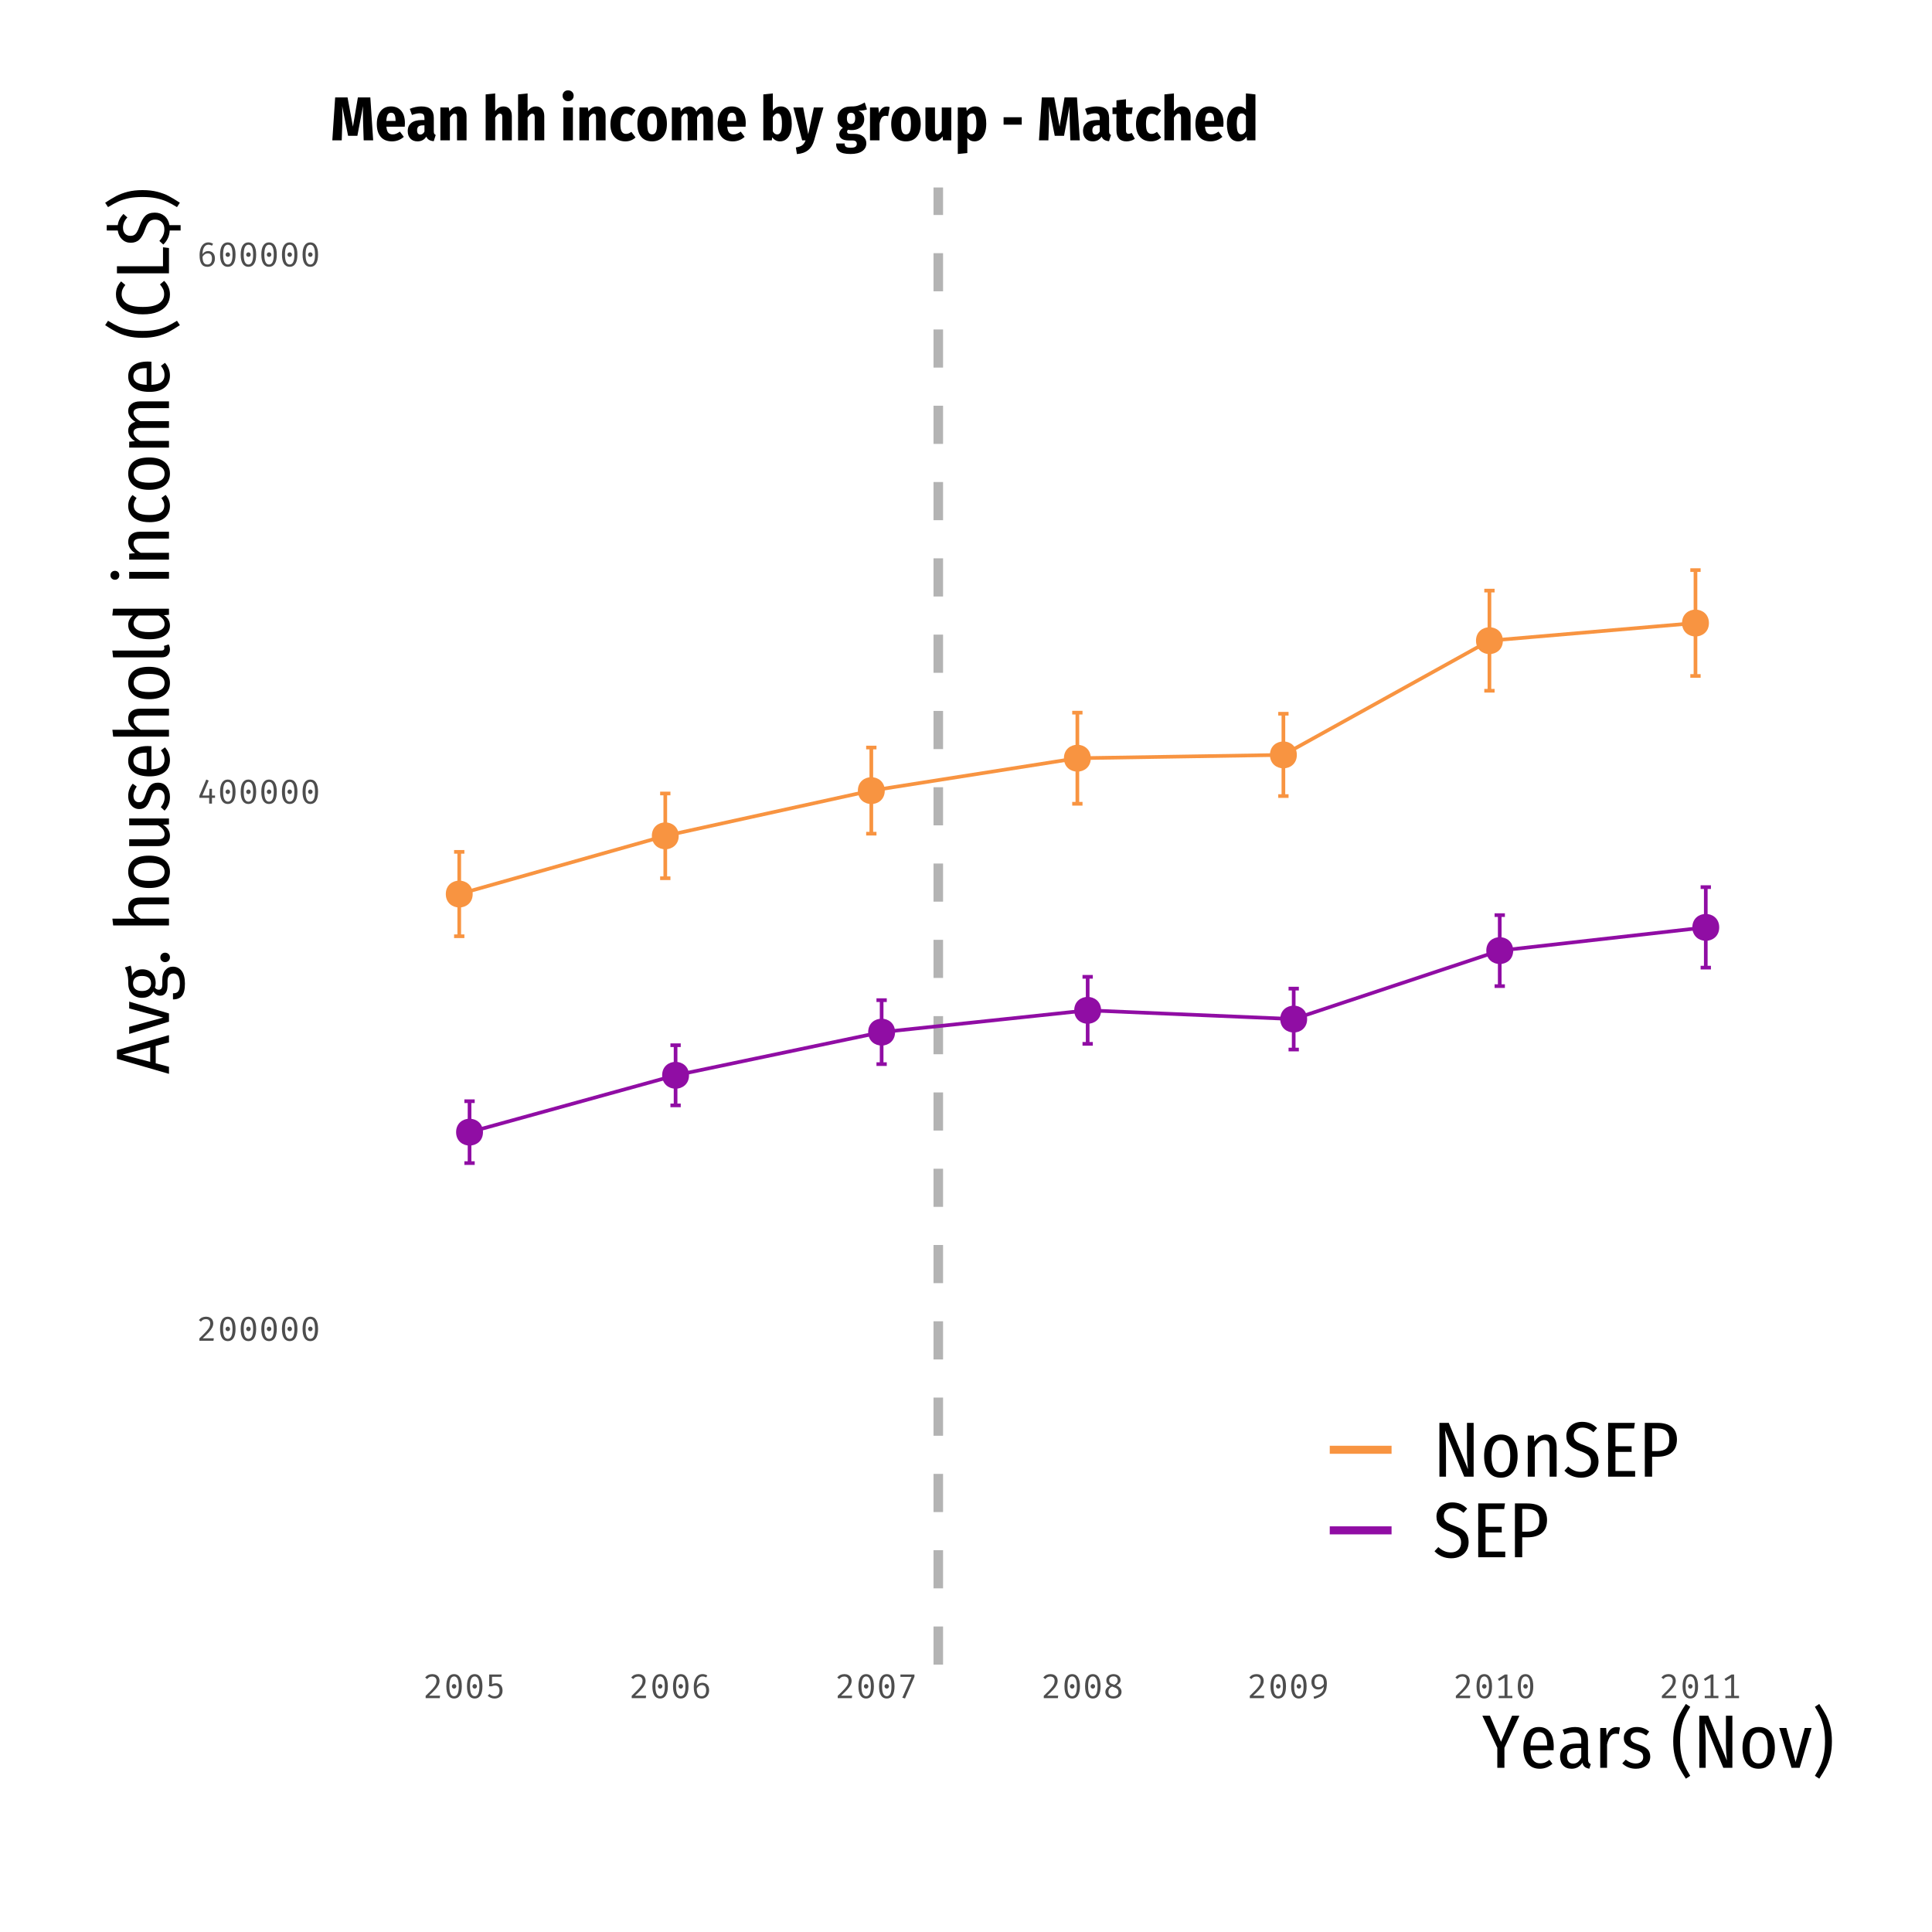 <?xml version="1.0" encoding="UTF-8" standalone="no"?>
<svg
   width="562pt"
   height="562pt"
   viewBox="0 0 562 562"
   version="1.1"
   id="svg5860"
   sodipodi:docname="pta_match.svg"
   inkscape:version="1.1.2 (b8e25be833, 2022-02-05)"
   xmlns:inkscape="http://www.inkscape.org/namespaces/inkscape"
   xmlns:sodipodi="http://sodipodi.sourceforge.net/DTD/sodipodi-0.dtd"
   xmlns:xlink="http://www.w3.org/1999/xlink"
   xmlns="http://www.w3.org/2000/svg"
   xmlns:svg="http://www.w3.org/2000/svg">
  <sodipodi:namedview
     id="namedview5862"
     pagecolor="#ffffff"
     bordercolor="#666666"
     borderopacity="1.0"
     inkscape:pageshadow="2"
     inkscape:pageopacity="0.0"
     inkscape:pagecheckerboard="0"
     inkscape:document-units="pt"
     showgrid="false"
     inkscape:zoom="1.1089858"
     inkscape:cx="374.66667"
     inkscape:cy="375.11753"
     inkscape:window-width="1920"
     inkscape:window-height="1017"
     inkscape:window-x="-8"
     inkscape:window-y="-8"
     inkscape:window-maximized="1"
     inkscape:current-layer="svg5860" />
  <defs
     id="defs5449">
    <g
       id="g5444">
      <symbol
         overflow="visible"
         id="glyph0-0">
        <path
           style="stroke:none;"
           d="M 12.359 -23.898 L 12.359 7.965 L 2.801 7.965 L 2.801 -23.898 Z M 11.129 -22.715 L 4.051 -22.715 L 4.051 6.781 L 11.129 6.781 Z M 7.375 -10.266 C 8.285 -10.266 8.934 -10.02 9.32 -9.535 C 9.707 -9.047 9.902 -8.418 9.902 -7.648 C 9.902 -6.84 9.73 -6.219 9.391 -5.781 C 9.047 -5.34 8.496 -5.066 7.738 -4.961 L 7.738 -3.938 C 7.734 -3.77 7.676 -3.637 7.566 -3.539 C 7.449 -3.438 7.32 -3.387 7.172 -3.391 C 7.016 -3.387 6.879 -3.438 6.77 -3.539 C 6.652 -3.637 6.598 -3.77 6.602 -3.938 L 6.602 -5.852 C 7.402 -5.895 7.949 -6.043 8.238 -6.293 C 8.527 -6.543 8.672 -6.977 8.672 -7.602 C 8.672 -8.102 8.57 -8.488 8.375 -8.762 C 8.176 -9.031 7.812 -9.168 7.285 -9.172 C 6.84 -9.168 6.445 -9.086 6.102 -8.922 C 5.977 -8.875 5.879 -8.852 5.805 -8.855 C 5.637 -8.852 5.504 -8.902 5.406 -9.004 C 5.305 -9.102 5.254 -9.227 5.258 -9.379 C 5.254 -9.664 5.48 -9.883 5.93 -10.035 C 6.375 -10.188 6.855 -10.266 7.375 -10.266 Z M 7.172 -2.73 C 7.398 -2.73 7.586 -2.652 7.738 -2.504 C 7.887 -2.348 7.961 -2.16 7.965 -1.934 C 7.961 -1.691 7.887 -1.488 7.738 -1.332 C 7.586 -1.168 7.398 -1.09 7.172 -1.094 C 6.941 -1.09 6.75 -1.168 6.602 -1.332 C 6.449 -1.488 6.375 -1.691 6.375 -1.934 C 6.375 -2.16 6.449 -2.348 6.602 -2.504 C 6.75 -2.652 6.941 -2.73 7.172 -2.73 Z M 7.172 -2.73 "
           id="path5231" />
      </symbol>
      <symbol
         overflow="visible"
         id="glyph0-1">
        <path
           style="stroke:none;"
           d="M 11.883 0 L 9.152 0 L 3.574 -13.453 C 3.754 -11.449 3.844 -9.496 3.848 -7.602 L 3.848 0 L 1.934 0 L 1.934 -15.66 L 4.645 -15.66 L 10.242 -2.184 C 10.18 -2.711 10.113 -3.438 10.047 -4.367 C 9.977 -5.289 9.941 -6.211 9.945 -7.125 L 9.945 -15.66 L 11.883 -15.66 Z M 11.883 0 "
           id="path5234" />
      </symbol>
      <symbol
         overflow="visible"
         id="glyph0-2">
        <path
           style="stroke:none;"
           d="M 6.008 -12.27 C 7.539 -12.27 8.73 -11.73 9.582 -10.652 C 10.43 -9.574 10.855 -8.023 10.859 -6.008 C 10.855 -4.062 10.422 -2.527 9.559 -1.398 C 8.691 -0.27 7.504 0.293 5.988 0.297 C 4.453 0.293 3.258 -0.258 2.402 -1.363 C 1.543 -2.469 1.113 -4.012 1.117 -5.988 C 1.113 -7.973 1.547 -9.516 2.414 -10.617 C 3.277 -11.719 4.473 -12.27 6.008 -12.27 Z M 6.008 -10.629 C 5.109 -10.629 4.43 -10.25 3.961 -9.5 C 3.488 -8.746 3.25 -7.578 3.254 -5.988 C 3.25 -2.875 4.164 -1.316 5.988 -1.32 C 7.809 -1.316 8.719 -2.879 8.719 -6.008 C 8.719 -7.598 8.488 -8.766 8.035 -9.512 C 7.574 -10.254 6.898 -10.629 6.008 -10.629 Z M 6.008 -10.629 "
           id="path5237" />
      </symbol>
      <symbol
         overflow="visible"
         id="glyph0-3">
        <path
           style="stroke:none;"
           d="M 7.191 -12.27 C 8.145 -12.27 8.895 -11.953 9.434 -11.324 C 9.973 -10.691 10.242 -9.824 10.242 -8.719 L 10.242 0 L 8.195 0 L 8.195 -8.469 C 8.191 -9.238 8.062 -9.797 7.809 -10.141 C 7.547 -10.48 7.152 -10.652 6.625 -10.652 C 5.621 -10.652 4.711 -9.938 3.891 -8.512 L 3.891 0 L 1.844 0 L 1.844 -11.973 L 3.621 -11.973 L 3.777 -10.199 C 4.703 -11.578 5.84 -12.27 7.191 -12.27 Z M 7.191 -12.27 "
           id="path5240" />
      </symbol>
      <symbol
         overflow="visible"
         id="glyph0-4">
        <path
           style="stroke:none;"
           d="M 5.645 -15.957 C 6.566 -15.953 7.375 -15.801 8.07 -15.5 C 8.758 -15.195 9.406 -14.742 10.016 -14.137 L 8.945 -12.93 C 8.426 -13.383 7.914 -13.719 7.41 -13.941 C 6.898 -14.16 6.348 -14.273 5.758 -14.273 C 4.996 -14.273 4.387 -14.062 3.926 -13.645 C 3.461 -13.227 3.227 -12.676 3.23 -11.996 C 3.227 -11.535 3.32 -11.145 3.504 -10.824 C 3.684 -10.496 3.992 -10.203 4.438 -9.938 C 4.875 -9.672 5.5 -9.402 6.305 -9.129 C 7.23 -8.793 7.988 -8.434 8.582 -8.055 C 9.172 -7.676 9.625 -7.191 9.945 -6.602 C 10.262 -6.008 10.422 -5.266 10.426 -4.371 C 10.422 -3.473 10.219 -2.672 9.809 -1.969 C 9.398 -1.262 8.809 -0.707 8.047 -0.305 C 7.277 0.094 6.379 0.293 5.348 0.297 C 3.449 0.293 1.832 -0.387 0.5 -1.754 L 1.617 -2.961 C 2.176 -2.453 2.746 -2.07 3.332 -1.809 C 3.914 -1.539 4.562 -1.406 5.281 -1.41 C 6.172 -1.406 6.891 -1.66 7.43 -2.172 C 7.969 -2.68 8.238 -3.383 8.238 -4.277 C 8.238 -5.051 8.02 -5.664 7.59 -6.121 C 7.152 -6.574 6.359 -7 5.211 -7.398 C 3.734 -7.91 2.676 -8.508 2.035 -9.195 C 1.387 -9.875 1.066 -10.766 1.07 -11.859 C 1.066 -12.633 1.258 -13.332 1.648 -13.965 C 2.031 -14.59 2.574 -15.082 3.277 -15.434 C 3.973 -15.781 4.762 -15.953 5.645 -15.957 Z M 5.645 -15.957 "
           id="path5243" />
      </symbol>
      <symbol
         overflow="visible"
         id="glyph0-5">
        <path
           style="stroke:none;"
           d="M 9.719 -15.66 L 9.469 -14.023 L 4.051 -14.023 L 4.051 -8.855 L 8.762 -8.855 L 8.762 -7.215 L 4.051 -7.215 L 4.051 -1.66 L 9.789 -1.66 L 9.789 0 L 1.934 0 L 1.934 -15.66 Z M 9.719 -15.66 "
           id="path5246" />
      </symbol>
      <symbol
         overflow="visible"
         id="glyph0-6">
        <path
           style="stroke:none;"
           d="M 5.484 -15.66 C 7.367 -15.656 8.801 -15.254 9.785 -14.453 C 10.77 -13.645 11.262 -12.438 11.266 -10.836 C 11.262 -9.133 10.758 -7.871 9.75 -7.043 C 8.742 -6.215 7.344 -5.801 5.555 -5.805 L 4.051 -5.805 L 4.051 0 L 1.934 0 L 1.934 -15.66 Z M 5.484 -7.441 C 6.684 -7.441 7.578 -7.691 8.172 -8.191 C 8.762 -8.691 9.059 -9.562 9.059 -10.812 C 9.059 -11.945 8.766 -12.77 8.184 -13.281 C 7.598 -13.785 6.707 -14.039 5.508 -14.043 L 4.051 -14.043 L 4.051 -7.441 Z M 5.484 -7.441 "
           id="path5249" />
      </symbol>
      <symbol
         overflow="visible"
         id="glyph1-0">
        <path
           style="stroke:none;"
           d="M 5.102 -10.5 L 5.102 3.5 L 0.898 3.5 L 0.898 -10.5 Z M 4.559 -9.98 L 1.449 -9.98 L 1.449 2.98 L 4.559 2.98 Z M 3.07 -1.73 C 3.07 -1.652 3.043 -1.594 2.996 -1.555 C 2.941 -1.508 2.883 -1.488 2.82 -1.488 C 2.75 -1.488 2.691 -1.508 2.645 -1.555 C 2.59 -1.594 2.566 -1.652 2.57 -1.73 L 2.57 -2.57 C 2.922 -2.59 3.16 -2.656 3.289 -2.766 C 3.414 -2.875 3.48 -3.066 3.48 -3.34 C 3.48 -3.559 3.434 -3.727 3.348 -3.852 C 3.258 -3.969 3.102 -4.031 2.871 -4.031 C 2.676 -4.031 2.5 -3.992 2.352 -3.922 C 2.301 -3.898 2.258 -3.891 2.219 -3.891 C 2.145 -3.891 2.086 -3.91 2.043 -3.953 C 2 -3.996 1.98 -4.051 1.98 -4.121 C 1.98 -4.242 2.078 -4.34 2.273 -4.41 C 2.469 -4.477 2.68 -4.512 2.91 -4.512 C 3.309 -4.512 3.594 -4.402 3.766 -4.191 C 3.934 -3.973 4.02 -3.695 4.02 -3.359 C 4.02 -3 3.941 -2.727 3.793 -2.539 C 3.641 -2.344 3.402 -2.227 3.07 -2.18 Z M 2.469 -0.852 C 2.465 -0.945 2.5 -1.027 2.57 -1.098 C 2.637 -1.16 2.719 -1.195 2.82 -1.199 C 2.914 -1.195 3 -1.16 3.07 -1.098 C 3.137 -1.027 3.168 -0.945 3.172 -0.852 C 3.168 -0.742 3.137 -0.656 3.07 -0.586 C 3 -0.516 2.914 -0.48 2.82 -0.48 C 2.719 -0.48 2.637 -0.516 2.57 -0.586 C 2.5 -0.656 2.465 -0.742 2.469 -0.852 Z M 2.469 -0.852 "
           id="path5252" />
      </symbol>
      <symbol
         overflow="visible"
         id="glyph1-1">
        <path
           style="stroke:none;"
           d="M 2.691 -7 C 3.105 -6.996 3.473 -6.914 3.793 -6.75 C 4.105 -6.582 4.348 -6.352 4.52 -6.062 C 4.684 -5.77 4.77 -5.441 4.77 -5.078 C 4.77 -4.652 4.668 -4.238 4.473 -3.84 C 4.273 -3.434 3.961 -2.996 3.527 -2.523 C 3.094 -2.043 2.48 -1.441 1.691 -0.719 L 4.93 -0.719 L 4.828 0 L 0.73 0 L 0.73 -0.68 C 1.625 -1.539 2.293 -2.211 2.734 -2.699 C 3.168 -3.184 3.469 -3.602 3.641 -3.949 C 3.805 -4.293 3.891 -4.66 3.891 -5.051 C 3.891 -5.434 3.777 -5.734 3.559 -5.957 C 3.336 -6.176 3.035 -6.285 2.648 -6.289 C 2.32 -6.285 2.047 -6.23 1.836 -6.125 C 1.617 -6.012 1.398 -5.824 1.172 -5.559 L 0.59 -6.012 C 0.859 -6.348 1.164 -6.594 1.504 -6.758 C 1.84 -6.914 2.234 -6.996 2.691 -7 Z M 2.691 -7 "
           id="path5255" />
      </symbol>
      <symbol
         overflow="visible"
         id="glyph1-2">
        <path
           style="stroke:none;"
           d="M 3 -7 C 3.734 -6.996 4.293 -6.691 4.676 -6.086 C 5.059 -5.473 5.25 -4.594 5.25 -3.449 C 5.25 -2.293 5.059 -1.41 4.676 -0.805 C 4.293 -0.195 3.734 0.105 3 0.109 C 2.266 0.105 1.707 -0.195 1.324 -0.805 C 0.941 -1.41 0.75 -2.293 0.75 -3.449 C 0.75 -4.594 0.941 -5.473 1.324 -6.086 C 1.707 -6.691 2.266 -6.996 3 -7 Z M 3 -6.32 C 2.086 -6.316 1.629 -5.359 1.629 -3.449 C 1.629 -1.527 2.086 -0.566 3 -0.57 C 3.914 -0.566 4.371 -1.527 4.371 -3.449 C 4.371 -5.359 3.914 -6.316 3 -6.32 Z M 3 -4.102 C 3.188 -4.102 3.344 -4.035 3.469 -3.91 C 3.594 -3.777 3.656 -3.625 3.66 -3.449 C 3.656 -3.262 3.594 -3.105 3.469 -2.98 C 3.344 -2.852 3.188 -2.789 3 -2.789 C 2.812 -2.789 2.656 -2.852 2.535 -2.98 C 2.41 -3.105 2.348 -3.262 2.352 -3.449 C 2.348 -3.625 2.41 -3.777 2.535 -3.91 C 2.656 -4.035 2.812 -4.102 3 -4.102 Z M 3 -4.102 "
           id="path5258" />
      </symbol>
      <symbol
         overflow="visible"
         id="glyph1-3">
        <path
           style="stroke:none;"
           d="M 5.281 -1.672 L 4.391 -1.672 L 4.391 0 L 3.578 0 L 3.578 -1.672 L 0.719 -1.672 L 0.719 -2.289 L 2.738 -7 L 3.441 -6.699 L 1.609 -2.352 L 3.59 -2.352 L 3.66 -4.301 L 4.391 -4.301 L 4.391 -2.352 L 5.281 -2.352 Z M 5.281 -1.672 "
           id="path5261" />
      </symbol>
      <symbol
         overflow="visible"
         id="glyph1-4">
        <path
           style="stroke:none;"
           d="M 3.301 -4.48 C 3.656 -4.477 3.984 -4.395 4.285 -4.238 C 4.578 -4.074 4.812 -3.836 4.988 -3.516 C 5.16 -3.191 5.25 -2.793 5.25 -2.32 C 5.25 -1.824 5.152 -1.391 4.961 -1.023 C 4.766 -0.652 4.504 -0.371 4.18 -0.18 C 3.852 0.012 3.484 0.105 3.078 0.109 C 2.273 0.105 1.691 -0.18 1.332 -0.758 C 0.965 -1.336 0.785 -2.168 0.789 -3.25 C 0.785 -4.008 0.887 -4.668 1.094 -5.234 C 1.293 -5.793 1.586 -6.23 1.973 -6.539 C 2.355 -6.844 2.816 -6.996 3.352 -7 C 3.852 -6.996 4.305 -6.859 4.719 -6.59 L 4.391 -6.031 C 4.059 -6.219 3.711 -6.316 3.34 -6.32 C 2.812 -6.316 2.398 -6.07 2.105 -5.578 C 1.805 -5.086 1.652 -4.41 1.641 -3.559 C 1.852 -3.875 2.094 -4.109 2.371 -4.258 C 2.641 -4.402 2.949 -4.477 3.301 -4.48 Z M 3.078 -0.57 C 3.5 -0.566 3.828 -0.719 4.055 -1.023 C 4.277 -1.324 4.387 -1.746 4.391 -2.289 C 4.387 -3.293 3.98 -3.797 3.172 -3.801 C 2.848 -3.797 2.559 -3.707 2.305 -3.535 C 2.047 -3.355 1.828 -3.117 1.648 -2.82 C 1.66 -2.035 1.781 -1.465 2.012 -1.109 C 2.234 -0.746 2.59 -0.566 3.078 -0.57 Z M 3.078 -0.57 "
           id="path5264" />
      </symbol>
      <symbol
         overflow="visible"
         id="glyph1-5">
        <path
           style="stroke:none;"
           d="M 4.75 -6.211 L 2.031 -6.211 L 2.031 -4.039 C 2.223 -4.148 2.414 -4.227 2.605 -4.273 C 2.793 -4.312 2.996 -4.336 3.211 -4.34 C 3.781 -4.336 4.238 -4.145 4.586 -3.77 C 4.926 -3.387 5.098 -2.859 5.102 -2.18 C 5.098 -1.727 5.004 -1.324 4.816 -0.98 C 4.625 -0.629 4.352 -0.363 4 -0.176 C 3.645 0.012 3.234 0.105 2.77 0.109 C 2 0.105 1.332 -0.164 0.77 -0.711 L 1.289 -1.219 C 1.711 -0.789 2.203 -0.574 2.77 -0.578 C 3.227 -0.574 3.582 -0.715 3.84 -1 C 4.09 -1.277 4.219 -1.68 4.219 -2.211 C 4.219 -2.727 4.105 -3.102 3.879 -3.332 C 3.652 -3.562 3.348 -3.68 2.969 -3.68 C 2.785 -3.68 2.621 -3.66 2.48 -3.629 C 2.332 -3.59 2.141 -3.531 1.898 -3.449 L 1.219 -3.449 L 1.219 -6.891 L 4.871 -6.891 Z M 4.75 -6.211 "
           id="path5267" />
      </symbol>
      <symbol
         overflow="visible"
         id="glyph1-6">
        <path
           style="stroke:none;"
           d="M 1.52 -0.141 L 4.199 -6.191 L 0.969 -6.191 L 0.969 -6.891 L 5.051 -6.891 L 5.051 -6.238 L 2.301 0.09 Z M 1.52 -0.141 "
           id="path5270" />
      </symbol>
      <symbol
         overflow="visible"
         id="glyph1-7">
        <path
           style="stroke:none;"
           d="M 5.059 -5.25 C 5.055 -4.922 4.957 -4.633 4.758 -4.391 C 4.559 -4.141 4.262 -3.91 3.871 -3.691 C 4.336 -3.496 4.699 -3.242 4.961 -2.93 C 5.219 -2.617 5.348 -2.258 5.352 -1.852 C 5.348 -1.477 5.25 -1.137 5.059 -0.84 C 4.863 -0.535 4.59 -0.305 4.23 -0.141 C 3.871 0.023 3.453 0.105 2.98 0.109 C 2.5 0.105 2.082 0.023 1.73 -0.145 C 1.371 -0.312 1.102 -0.543 0.922 -0.84 C 0.734 -1.129 0.645 -1.461 0.648 -1.828 C 0.645 -2.594 1.109 -3.191 2.039 -3.629 C 1.656 -3.805 1.375 -4.016 1.203 -4.262 C 1.023 -4.504 0.938 -4.816 0.941 -5.199 C 0.938 -5.59 1.039 -5.926 1.25 -6.199 C 1.453 -6.473 1.715 -6.672 2.035 -6.805 C 2.348 -6.93 2.672 -6.996 3 -7 C 3.352 -6.996 3.684 -6.934 4 -6.809 C 4.309 -6.684 4.562 -6.488 4.762 -6.223 C 4.957 -5.957 5.055 -5.633 5.059 -5.25 Z M 1.762 -5.191 C 1.758 -4.934 1.816 -4.73 1.934 -4.582 C 2.051 -4.434 2.203 -4.312 2.398 -4.223 C 2.59 -4.133 2.887 -4.023 3.281 -3.898 C 3.617 -4.094 3.859 -4.289 4.012 -4.484 C 4.16 -4.672 4.234 -4.914 4.238 -5.211 C 4.234 -5.555 4.129 -5.832 3.914 -6.035 C 3.695 -6.238 3.391 -6.34 3 -6.34 C 2.605 -6.34 2.301 -6.238 2.086 -6.039 C 1.867 -5.836 1.758 -5.555 1.762 -5.191 Z M 4.461 -1.828 C 4.457 -2.121 4.383 -2.359 4.238 -2.543 C 4.09 -2.727 3.898 -2.871 3.664 -2.98 C 3.422 -3.086 3.07 -3.223 2.609 -3.391 C 1.891 -3.055 1.535 -2.535 1.539 -1.828 C 1.535 -1.434 1.66 -1.125 1.91 -0.902 C 2.156 -0.68 2.512 -0.566 2.98 -0.57 C 3.445 -0.566 3.809 -0.684 4.07 -0.918 C 4.328 -1.148 4.457 -1.453 4.461 -1.828 Z M 4.461 -1.828 "
           id="path5273" />
      </symbol>
      <symbol
         overflow="visible"
         id="glyph1-8">
        <path
           style="stroke:none;"
           d="M 2.891 -6.988 C 3.641 -6.984 4.203 -6.75 4.578 -6.289 C 4.949 -5.82 5.137 -5.168 5.141 -4.328 C 5.137 -3.359 5.012 -2.59 4.766 -2.02 C 4.512 -1.445 4.129 -0.992 3.613 -0.664 C 3.094 -0.332 2.379 -0.043 1.469 0.211 L 1.27 -0.43 C 2.246 -0.688 2.984 -1.047 3.488 -1.5 C 3.984 -1.953 4.238 -2.574 4.25 -3.371 C 4.07 -3.121 3.848 -2.918 3.574 -2.758 C 3.297 -2.598 2.977 -2.52 2.621 -2.52 C 2.238 -2.52 1.902 -2.609 1.605 -2.789 C 1.309 -2.969 1.074 -3.223 0.91 -3.555 C 0.738 -3.883 0.656 -4.27 0.66 -4.719 C 0.656 -5.195 0.754 -5.605 0.953 -5.949 C 1.148 -6.285 1.414 -6.543 1.754 -6.723 C 2.09 -6.895 2.469 -6.984 2.891 -6.988 Z M 2.762 -3.199 C 3.074 -3.199 3.359 -3.277 3.609 -3.438 C 3.855 -3.598 4.074 -3.824 4.27 -4.121 C 4.281 -4.918 4.176 -5.484 3.957 -5.812 C 3.734 -6.141 3.379 -6.305 2.891 -6.309 C 2.438 -6.305 2.102 -6.168 1.879 -5.898 C 1.648 -5.621 1.535 -5.219 1.539 -4.691 C 1.535 -4.18 1.641 -3.805 1.855 -3.562 C 2.062 -3.32 2.363 -3.199 2.762 -3.199 Z M 2.762 -3.199 "
           id="path5276" />
      </symbol>
      <symbol
         overflow="visible"
         id="glyph1-9">
        <path
           style="stroke:none;"
           d="M 5.172 -0.68 L 5.172 0 L 1.199 0 L 1.199 -0.68 L 2.891 -0.68 L 2.891 -5.969 L 1.32 -5.02 L 0.949 -5.609 L 3 -6.891 L 3.738 -6.891 L 3.738 -0.68 Z M 5.172 -0.68 "
           id="path5279" />
      </symbol>
      <symbol
         overflow="visible"
         id="glyph2-0">
        <path
           style="stroke:none;"
           d="M 11.945 -23.102 L 11.945 7.699 L 2.707 7.699 L 2.707 -23.102 Z M 10.758 -21.957 L 3.914 -21.957 L 3.914 6.555 L 10.758 6.555 Z M 7.129 -9.922 C 8.008 -9.918 8.633 -9.684 9.008 -9.219 C 9.379 -8.746 9.566 -8.137 9.57 -7.391 C 9.566 -6.609 9.402 -6.008 9.074 -5.586 C 8.742 -5.156 8.211 -4.895 7.48 -4.797 L 7.48 -3.805 C 7.477 -3.641 7.422 -3.512 7.312 -3.418 C 7.203 -3.32 7.074 -3.273 6.93 -3.277 C 6.781 -3.273 6.652 -3.32 6.543 -3.418 C 6.43 -3.512 6.375 -3.641 6.379 -3.805 L 6.379 -5.652 C 7.156 -5.695 7.684 -5.84 7.965 -6.082 C 8.238 -6.324 8.379 -6.746 8.383 -7.348 C 8.379 -7.832 8.281 -8.203 8.094 -8.469 C 7.898 -8.73 7.547 -8.863 7.039 -8.867 C 6.609 -8.863 6.23 -8.785 5.895 -8.625 C 5.777 -8.578 5.68 -8.555 5.609 -8.559 C 5.445 -8.555 5.316 -8.602 5.223 -8.699 C 5.125 -8.793 5.078 -8.914 5.082 -9.062 C 5.078 -9.34 5.297 -9.551 5.73 -9.699 C 6.16 -9.844 6.625 -9.918 7.129 -9.922 Z M 6.93 -2.641 C 7.148 -2.637 7.332 -2.562 7.48 -2.418 C 7.625 -2.27 7.699 -2.086 7.699 -1.871 C 7.699 -1.633 7.625 -1.438 7.48 -1.285 C 7.332 -1.129 7.148 -1.055 6.93 -1.055 C 6.707 -1.055 6.523 -1.129 6.379 -1.285 C 6.23 -1.438 6.156 -1.633 6.16 -1.871 C 6.156 -2.086 6.23 -2.27 6.379 -2.418 C 6.523 -2.562 6.707 -2.637 6.93 -2.641 Z M 6.93 -2.641 "
           id="path5282" />
      </symbol>
      <symbol
         overflow="visible"
         id="glyph2-1">
        <path
           style="stroke:none;"
           d="M 10.867 -15.137 L 6.512 -5.828 L 6.512 0 L 4.445 0 L 4.445 -5.809 L 0.09 -15.137 L 2.289 -15.137 L 5.523 -7.566 L 8.734 -15.137 Z M 10.867 -15.137 "
           id="path5285" />
      </symbol>
      <symbol
         overflow="visible"
         id="glyph2-2">
        <path
           style="stroke:none;"
           d="M 9.898 -6.137 C 9.895 -5.824 9.883 -5.48 9.855 -5.105 L 3.125 -5.105 C 3.18 -3.75 3.453 -2.777 3.938 -2.188 C 4.422 -1.59 5.082 -1.293 5.918 -1.297 C 6.445 -1.293 6.918 -1.375 7.336 -1.539 C 7.754 -1.699 8.188 -1.965 8.645 -2.332 L 9.527 -1.164 C 8.441 -0.199 7.207 0.281 5.828 0.285 C 4.316 0.281 3.148 -0.238 2.32 -1.285 C 1.492 -2.332 1.078 -3.805 1.078 -5.699 C 1.078 -7.586 1.473 -9.086 2.266 -10.195 C 3.055 -11.305 4.156 -11.859 5.566 -11.859 C 6.957 -11.859 8.027 -11.363 8.777 -10.371 C 9.523 -9.379 9.895 -7.965 9.898 -6.137 Z M 7.984 -6.73 C 7.98 -9.148 7.184 -10.359 5.59 -10.363 C 4.855 -10.359 4.273 -10.055 3.848 -9.449 C 3.422 -8.836 3.18 -7.848 3.125 -6.488 L 7.984 -6.488 Z M 7.984 -6.73 "
           id="path5288" />
      </symbol>
      <symbol
         overflow="visible"
         id="glyph2-3">
        <path
           style="stroke:none;"
           d="M 8.996 -2.641 C 8.992 -2.168 9.059 -1.82 9.195 -1.594 C 9.324 -1.367 9.531 -1.195 9.812 -1.078 L 9.395 0.266 C 8.816 0.172 8.371 0 8.051 -0.262 C 7.727 -0.523 7.5 -0.926 7.371 -1.473 C 6.621 -0.301 5.57 0.281 4.223 0.285 C 3.195 0.281 2.383 -0.035 1.781 -0.672 C 1.18 -1.309 0.879 -2.164 0.879 -3.234 C 0.879 -4.465 1.281 -5.402 2.09 -6.051 C 2.895 -6.695 4.047 -7.02 5.543 -7.02 L 7.039 -7.02 L 7.039 -8.008 C 7.035 -8.812 6.871 -9.395 6.543 -9.758 C 6.211 -10.113 5.672 -10.293 4.93 -10.297 C 4.117 -10.293 3.18 -10.09 2.113 -9.68 L 1.629 -11.066 C 2.918 -11.594 4.117 -11.859 5.234 -11.859 C 7.738 -11.859 8.992 -10.605 8.996 -8.098 Z M 4.688 -1.211 C 5.711 -1.207 6.492 -1.809 7.039 -3.016 L 7.039 -5.742 L 5.766 -5.742 C 3.855 -5.742 2.898 -4.941 2.902 -3.344 C 2.898 -2.652 3.055 -2.125 3.363 -1.758 C 3.672 -1.391 4.113 -1.207 4.688 -1.211 Z M 4.688 -1.211 "
           id="path5291" />
      </symbol>
      <symbol
         overflow="visible"
         id="glyph2-4">
        <path
           style="stroke:none;"
           d="M 6.535 -11.836 C 6.91 -11.836 7.242 -11.789 7.523 -11.703 L 7.195 -9.789 C 6.914 -9.875 6.613 -9.918 6.293 -9.922 C 5.645 -9.918 5.117 -9.664 4.719 -9.152 C 4.312 -8.637 3.996 -7.852 3.762 -6.797 L 3.762 0 L 1.781 0 L 1.781 -11.57 L 3.496 -11.57 L 3.652 -9.285 C 4.223 -10.984 5.184 -11.836 6.535 -11.836 Z M 6.535 -11.836 "
           id="path5294" />
      </symbol>
      <symbol
         overflow="visible"
         id="glyph2-5">
        <path
           style="stroke:none;"
           d="M 4.773 -11.859 C 6.105 -11.859 7.293 -11.418 8.34 -10.539 L 7.504 -9.371 C 7.031 -9.691 6.59 -9.934 6.18 -10.098 C 5.77 -10.254 5.336 -10.336 4.883 -10.34 C 4.277 -10.336 3.805 -10.191 3.465 -9.91 C 3.117 -9.621 2.945 -9.23 2.949 -8.734 C 2.945 -8.246 3.109 -7.863 3.441 -7.59 C 3.77 -7.309 4.398 -7.023 5.324 -6.73 C 6.48 -6.363 7.324 -5.918 7.852 -5.391 C 8.379 -4.859 8.641 -4.133 8.645 -3.211 C 8.641 -2.125 8.246 -1.27 7.457 -0.648 C 6.664 -0.027 5.676 0.281 4.488 0.285 C 2.918 0.281 1.59 -0.238 0.508 -1.277 L 1.52 -2.375 C 2.438 -1.625 3.414 -1.254 4.445 -1.254 C 5.086 -1.254 5.605 -1.414 6.004 -1.738 C 6.398 -2.059 6.598 -2.504 6.602 -3.078 C 6.598 -3.484 6.527 -3.816 6.391 -4.07 C 6.25 -4.316 6 -4.539 5.645 -4.742 C 5.281 -4.938 4.758 -5.148 4.07 -5.367 C 2.969 -5.734 2.176 -6.172 1.695 -6.688 C 1.207 -7.195 0.965 -7.848 0.969 -8.645 C 0.965 -9.258 1.129 -9.809 1.453 -10.297 C 1.773 -10.777 2.219 -11.16 2.793 -11.441 C 3.363 -11.719 4.023 -11.859 4.773 -11.859 Z M 4.773 -11.859 "
           id="path5297" />
      </symbol>
      <symbol
         overflow="visible"
         id="glyph2-6">
        <path
           style="stroke:none;"
           d=""
           id="path5300" />
      </symbol>
      <symbol
         overflow="visible"
         id="glyph2-7">
        <path
           style="stroke:none;"
           d="M 5.719 -17.73 C 5.031 -16.613 4.48 -15.605 4.07 -14.715 C 3.656 -13.816 3.336 -12.801 3.113 -11.668 C 2.883 -10.527 2.77 -9.207 2.773 -7.699 C 2.77 -6.188 2.883 -4.867 3.113 -3.738 C 3.336 -2.609 3.656 -1.594 4.07 -0.691 C 4.48 0.207 5.031 1.215 5.719 2.332 L 4.445 3.168 C 3.637 1.949 2.984 0.871 2.484 -0.074 C 1.984 -1.02 1.574 -2.125 1.254 -3.387 C 0.93 -4.648 0.766 -6.086 0.77 -7.699 C 0.766 -9.312 0.93 -10.75 1.254 -12.012 C 1.574 -13.27 1.984 -14.371 2.484 -15.32 C 2.984 -16.266 3.637 -17.348 4.445 -18.566 Z M 5.719 -17.73 "
           id="path5303" />
      </symbol>
      <symbol
         overflow="visible"
         id="glyph2-8">
        <path
           style="stroke:none;"
           d="M 11.484 0 L 8.844 0 L 3.453 -13.004 C 3.625 -11.062 3.715 -9.18 3.719 -7.348 L 3.719 0 L 1.871 0 L 1.871 -15.137 L 4.488 -15.137 L 9.898 -2.113 C 9.836 -2.625 9.773 -3.328 9.711 -4.223 C 9.641 -5.117 9.609 -6.004 9.613 -6.887 L 9.613 -15.137 L 11.484 -15.137 Z M 11.484 0 "
           id="path5306" />
      </symbol>
      <symbol
         overflow="visible"
         id="glyph2-9">
        <path
           style="stroke:none;"
           d="M 5.809 -11.859 C 7.285 -11.859 8.438 -11.336 9.262 -10.297 C 10.078 -9.25 10.488 -7.754 10.492 -5.809 C 10.488 -3.926 10.07 -2.441 9.238 -1.352 C 8.398 -0.262 7.246 0.281 5.785 0.285 C 4.301 0.281 3.148 -0.25 2.32 -1.32 C 1.492 -2.387 1.078 -3.875 1.078 -5.785 C 1.078 -7.703 1.496 -9.195 2.332 -10.262 C 3.168 -11.324 4.324 -11.859 5.809 -11.859 Z M 5.809 -10.273 C 4.941 -10.27 4.281 -9.906 3.828 -9.184 C 3.367 -8.457 3.141 -7.324 3.145 -5.785 C 3.141 -2.777 4.02 -1.277 5.785 -1.277 C 7.543 -1.277 8.426 -2.785 8.426 -5.809 C 8.426 -7.344 8.203 -8.473 7.766 -9.195 C 7.32 -9.91 6.668 -10.27 5.809 -10.273 Z M 5.809 -10.273 "
           id="path5309" />
      </symbol>
      <symbol
         overflow="visible"
         id="glyph2-10">
        <path
           style="stroke:none;"
           d="M 9.594 -11.57 L 6.137 0 L 3.762 0 L 0.199 -11.57 L 2.266 -11.57 L 4.949 -1.672 L 7.613 -11.57 Z M 9.594 -11.57 "
           id="path5312" />
      </symbol>
      <symbol
         overflow="visible"
         id="glyph2-11">
        <path
           style="stroke:none;"
           d="M 2.047 -18.566 C 2.863 -17.32 3.52 -16.227 4.016 -15.289 C 4.504 -14.348 4.91 -13.254 5.234 -12 C 5.555 -10.746 5.719 -9.312 5.719 -7.699 C 5.719 -6.086 5.555 -4.652 5.234 -3.398 C 4.91 -2.145 4.504 -1.047 4.016 -0.109 C 3.52 0.828 2.863 1.918 2.047 3.168 L 0.77 2.332 C 1.457 1.215 2.004 0.207 2.41 -0.691 C 2.809 -1.594 3.129 -2.613 3.367 -3.75 C 3.598 -4.887 3.715 -6.203 3.719 -7.699 C 3.715 -9.195 3.598 -10.512 3.367 -11.648 C 3.129 -12.785 2.809 -13.805 2.41 -14.707 C 2.004 -15.605 1.457 -16.613 0.77 -17.73 Z M 2.047 -18.566 "
           id="path5315" />
      </symbol>
      <symbol
         overflow="visible"
         id="glyph3-0">
        <path
           style="stroke:none;"
           d="M -23.102 -11.945 L 7.699 -11.945 L 7.699 -2.707 L -23.102 -2.707 Z M -21.957 -10.758 L -21.957 -3.914 L 6.555 -3.914 L 6.555 -10.758 Z M -9.922 -7.129 C -9.918 -8.008 -9.684 -8.633 -9.219 -9.008 C -8.746 -9.379 -8.137 -9.566 -7.391 -9.57 C -6.609 -9.566 -6.008 -9.402 -5.586 -9.074 C -5.156 -8.742 -4.895 -8.211 -4.797 -7.48 L -3.805 -7.48 C -3.641 -7.477 -3.512 -7.422 -3.418 -7.312 C -3.32 -7.203 -3.273 -7.074 -3.277 -6.93 C -3.273 -6.781 -3.32 -6.652 -3.418 -6.543 C -3.512 -6.43 -3.641 -6.375 -3.805 -6.379 L -5.652 -6.379 C -5.695 -7.156 -5.84 -7.684 -6.082 -7.965 C -6.324 -8.238 -6.746 -8.379 -7.348 -8.383 C -7.832 -8.379 -8.203 -8.281 -8.469 -8.094 C -8.73 -7.898 -8.863 -7.547 -8.867 -7.039 C -8.863 -6.609 -8.785 -6.23 -8.625 -5.895 C -8.578 -5.777 -8.555 -5.68 -8.559 -5.609 C -8.555 -5.445 -8.602 -5.316 -8.699 -5.223 C -8.793 -5.125 -8.914 -5.078 -9.062 -5.082 C -9.34 -5.078 -9.551 -5.297 -9.699 -5.73 C -9.844 -6.16 -9.918 -6.625 -9.922 -7.129 Z M -2.641 -6.93 C -2.637 -7.148 -2.562 -7.332 -2.418 -7.48 C -2.27 -7.625 -2.086 -7.699 -1.871 -7.699 C -1.633 -7.699 -1.438 -7.625 -1.285 -7.48 C -1.129 -7.332 -1.055 -7.148 -1.055 -6.93 C -1.055 -6.707 -1.129 -6.523 -1.285 -6.379 C -1.438 -6.23 -1.633 -6.156 -1.871 -6.16 C -2.086 -6.156 -2.27 -6.23 -2.418 -6.379 C -2.562 -6.523 -2.637 -6.707 -2.641 -6.93 Z M -2.641 -6.93 "
           id="path5318" />
      </symbol>
      <symbol
         overflow="visible"
         id="glyph3-1">
        <path
           style="stroke:none;"
           d="M 0 -9.305 L -3.852 -8.293 L -3.852 -3.211 L 0 -2.199 L 0 -0.152 L -15.137 -4.531 L -15.137 -7.039 L 0 -11.418 Z M -5.457 -3.629 L -5.457 -7.875 L -13.508 -5.766 Z M -5.457 -3.629 "
           id="path5321" />
      </symbol>
      <symbol
         overflow="visible"
         id="glyph3-2">
        <path
           style="stroke:none;"
           d="M -11.57 -9.594 L 0 -6.137 L 0 -3.762 L -11.57 -0.199 L -11.57 -2.266 L -1.672 -4.949 L -11.57 -7.613 Z M -11.57 -9.594 "
           id="path5324" />
      </symbol>
      <symbol
         overflow="visible"
         id="glyph3-3">
        <path
           style="stroke:none;"
           d="M -11.152 -10.273 C -10.902 -9.641 -10.781 -8.668 -10.781 -7.348 C -10.164 -8.578 -9.148 -9.191 -7.742 -9.195 C -6.582 -9.191 -5.648 -8.828 -4.938 -8.105 C -4.223 -7.379 -3.867 -6.395 -3.871 -5.148 C -3.867 -4.676 -3.941 -4.25 -4.094 -3.871 C -3.797 -3.461 -3.422 -3.258 -2.969 -3.258 C -2.277 -3.258 -1.934 -3.738 -1.938 -4.707 L -1.938 -6.227 C -1.934 -7.367 -1.645 -8.277 -1.066 -8.953 C -0.488 -9.625 0.246 -9.961 1.145 -9.965 C 2.227 -9.961 3.082 -9.543 3.707 -8.711 C 4.328 -7.871 4.641 -6.648 4.641 -5.039 C 4.641 -3.367 4.352 -2.18 3.781 -1.484 C 3.207 -0.785 2.336 -0.438 1.164 -0.441 L 1.164 -2.223 C 1.645 -2.219 2.031 -2.305 2.32 -2.473 C 2.605 -2.641 2.816 -2.926 2.957 -3.332 C 3.094 -3.734 3.164 -4.309 3.168 -5.059 C 3.164 -6.098 3.004 -6.848 2.684 -7.301 C 2.359 -7.754 1.895 -7.98 1.297 -7.984 C 0.734 -7.98 0.309 -7.793 0.02 -7.422 C -0.273 -7.047 -0.414 -6.516 -0.418 -5.828 L -0.418 -4.531 C -0.414 -3.516 -0.609 -2.762 -1 -2.266 C -1.387 -1.766 -1.902 -1.516 -2.551 -1.52 C -3.297 -1.516 -3.965 -1.918 -4.555 -2.727 C -4.902 -2.109 -5.348 -1.652 -5.883 -1.352 C -6.418 -1.051 -7.066 -0.902 -7.832 -0.902 C -9.031 -0.902 -10 -1.281 -10.734 -2.047 C -11.469 -2.805 -11.836 -3.809 -11.836 -5.059 C -11.836 -6.215 -11.914 -7.113 -12.078 -7.754 C -12.234 -8.387 -12.484 -9.043 -12.824 -9.723 Z M -10.449 -5.082 C -10.445 -4.359 -10.223 -3.812 -9.777 -3.441 C -9.328 -3.066 -8.68 -2.883 -7.832 -2.883 C -7.008 -2.883 -6.367 -3.074 -5.906 -3.465 C -5.445 -3.848 -5.215 -4.387 -5.215 -5.082 C -5.215 -6.531 -6.094 -7.258 -7.855 -7.262 C -8.703 -7.258 -9.348 -7.074 -9.789 -6.711 C -10.227 -6.34 -10.445 -5.797 -10.449 -5.082 Z M -10.449 -5.082 "
           id="path5327" />
      </symbol>
      <symbol
         overflow="visible"
         id="glyph3-4">
        <path
           style="stroke:none;"
           d="M -2.508 -2.309 C -2.508 -2.719 -2.371 -3.051 -2.102 -3.309 C -1.828 -3.562 -1.5 -3.691 -1.121 -3.695 C -0.738 -3.691 -0.41 -3.562 -0.133 -3.309 C 0.145 -3.051 0.281 -2.719 0.285 -2.309 C 0.281 -1.91 0.145 -1.582 -0.133 -1.328 C -0.41 -1.07 -0.738 -0.941 -1.121 -0.945 C -1.5 -0.941 -1.828 -1.07 -2.102 -1.328 C -2.371 -1.582 -2.508 -1.91 -2.508 -2.309 Z M -2.508 -2.309 "
           id="path5330" />
      </symbol>
      <symbol
         overflow="visible"
         id="glyph3-5">
        <path
           style="stroke:none;"
           d=""
           id="path5333" />
      </symbol>
      <symbol
         overflow="visible"
         id="glyph3-6">
        <path
           style="stroke:none;"
           d="M -11.859 -6.953 C -11.859 -7.875 -11.551 -8.598 -10.934 -9.117 C -10.316 -9.637 -9.48 -9.895 -8.426 -9.898 L 0 -9.898 L 0 -7.922 L -8.184 -7.922 C -8.93 -7.922 -9.469 -7.793 -9.801 -7.535 C -10.129 -7.277 -10.293 -6.898 -10.297 -6.402 C -10.293 -5.43 -9.605 -4.551 -8.227 -3.762 L 0 -3.762 L 0 -1.781 L -16.234 -1.781 L -16.457 -3.762 L -9.922 -3.762 C -10.547 -4.184 -11.027 -4.652 -11.363 -5.168 C -11.691 -5.684 -11.859 -6.277 -11.859 -6.953 Z M -11.859 -6.953 "
           id="path5336" />
      </symbol>
      <symbol
         overflow="visible"
         id="glyph3-7">
        <path
           style="stroke:none;"
           d="M -11.859 -5.809 C -11.859 -7.285 -11.336 -8.438 -10.297 -9.262 C -9.25 -10.078 -7.754 -10.488 -5.809 -10.492 C -3.926 -10.488 -2.441 -10.07 -1.352 -9.238 C -0.262 -8.398 0.281 -7.246 0.285 -5.785 C 0.281 -4.301 -0.25 -3.148 -1.32 -2.32 C -2.387 -1.492 -3.875 -1.078 -5.785 -1.078 C -7.703 -1.078 -9.195 -1.496 -10.262 -2.332 C -11.324 -3.168 -11.859 -4.324 -11.859 -5.809 Z M -10.273 -5.809 C -10.27 -4.941 -9.906 -4.281 -9.184 -3.828 C -8.457 -3.367 -7.324 -3.141 -5.785 -3.145 C -2.777 -3.141 -1.277 -4.02 -1.277 -5.785 C -1.277 -7.543 -2.785 -8.426 -5.809 -8.426 C -7.344 -8.426 -8.473 -8.203 -9.195 -7.766 C -9.91 -7.32 -10.27 -6.668 -10.273 -5.809 Z M -10.273 -5.809 "
           id="path5339" />
      </symbol>
      <symbol
         overflow="visible"
         id="glyph3-8">
        <path
           style="stroke:none;"
           d="M 0 -9.723 L 0 -8.008 L -1.738 -7.898 C -0.391 -7.09 0.281 -6.012 0.285 -4.664 C 0.281 -3.738 -0.016 -3.012 -0.617 -2.484 C -1.215 -1.957 -2.031 -1.691 -3.059 -1.695 L -11.57 -1.695 L -11.57 -3.676 L -3.234 -3.676 C -2.559 -3.672 -2.062 -3.801 -1.75 -4.059 C -1.434 -4.312 -1.277 -4.699 -1.277 -5.215 C -1.277 -6.195 -1.922 -7.035 -3.211 -7.742 L -11.57 -7.742 L -11.57 -9.723 Z M 0 -9.723 "
           id="path5342" />
      </symbol>
      <symbol
         overflow="visible"
         id="glyph3-9">
        <path
           style="stroke:none;"
           d="M -11.859 -4.773 C -11.859 -6.105 -11.418 -7.293 -10.539 -8.34 L -9.371 -7.504 C -9.691 -7.031 -9.934 -6.59 -10.098 -6.18 C -10.254 -5.77 -10.336 -5.336 -10.34 -4.883 C -10.336 -4.277 -10.191 -3.805 -9.91 -3.465 C -9.621 -3.117 -9.23 -2.945 -8.734 -2.949 C -8.246 -2.945 -7.863 -3.109 -7.59 -3.441 C -7.309 -3.77 -7.023 -4.398 -6.73 -5.324 C -6.363 -6.48 -5.918 -7.324 -5.391 -7.852 C -4.859 -8.379 -4.133 -8.641 -3.211 -8.645 C -2.125 -8.641 -1.27 -8.246 -0.648 -7.457 C -0.027 -6.664 0.281 -5.676 0.285 -4.488 C 0.281 -2.918 -0.238 -1.59 -1.277 -0.508 L -2.375 -1.52 C -1.625 -2.438 -1.254 -3.414 -1.254 -4.445 C -1.254 -5.086 -1.414 -5.605 -1.738 -6.004 C -2.059 -6.398 -2.504 -6.598 -3.078 -6.602 C -3.484 -6.598 -3.816 -6.527 -4.07 -6.391 C -4.316 -6.25 -4.539 -6 -4.742 -5.645 C -4.938 -5.281 -5.148 -4.758 -5.367 -4.07 C -5.734 -2.969 -6.172 -2.176 -6.688 -1.695 C -7.195 -1.207 -7.848 -0.965 -8.645 -0.969 C -9.258 -0.965 -9.809 -1.129 -10.297 -1.453 C -10.777 -1.773 -11.16 -2.219 -11.441 -2.793 C -11.719 -3.363 -11.859 -4.023 -11.859 -4.773 Z M -11.859 -4.773 "
           id="path5345" />
      </symbol>
      <symbol
         overflow="visible"
         id="glyph3-10">
        <path
           style="stroke:none;"
           d="M -6.137 -9.898 C -5.824 -9.895 -5.48 -9.883 -5.105 -9.855 L -5.105 -3.125 C -3.75 -3.18 -2.777 -3.453 -2.188 -3.938 C -1.59 -4.422 -1.293 -5.082 -1.297 -5.918 C -1.293 -6.445 -1.375 -6.918 -1.539 -7.336 C -1.699 -7.754 -1.965 -8.188 -2.332 -8.645 L -1.164 -9.527 C -0.199 -8.441 0.281 -7.207 0.285 -5.828 C 0.281 -4.316 -0.238 -3.148 -1.285 -2.32 C -2.332 -1.492 -3.805 -1.078 -5.699 -1.078 C -7.586 -1.078 -9.086 -1.473 -10.195 -2.266 C -11.305 -3.055 -11.859 -4.156 -11.859 -5.566 C -11.859 -6.957 -11.363 -8.027 -10.371 -8.777 C -9.379 -9.523 -7.965 -9.895 -6.137 -9.898 Z M -6.73 -7.984 C -9.148 -7.98 -10.359 -7.184 -10.363 -5.59 C -10.359 -4.855 -10.055 -4.273 -9.449 -3.848 C -8.836 -3.422 -7.848 -3.18 -6.488 -3.125 L -6.488 -7.984 Z M -6.73 -7.984 "
           id="path5348" />
      </symbol>
      <symbol
         overflow="visible"
         id="glyph3-11">
        <path
           style="stroke:none;"
           d="M 0.285 -3.961 C 0.281 -3.254 0.07 -2.695 -0.352 -2.285 C -0.773 -1.875 -1.367 -1.668 -2.133 -1.672 L -16.258 -1.672 L -16.477 -3.652 L -2.199 -3.652 C -1.625 -3.648 -1.34 -3.883 -1.344 -4.355 C -1.34 -4.543 -1.383 -4.758 -1.473 -4.992 L -0.09 -5.434 C 0.16 -4.961 0.281 -4.473 0.285 -3.961 Z M 0.285 -3.961 "
           id="path5351" />
      </symbol>
      <symbol
         overflow="visible"
         id="glyph3-12">
        <path
           style="stroke:none;"
           d="M -16.258 -10.012 L 0 -10.012 L 0 -8.25 L -1.52 -8.117 C -0.316 -7.367 0.281 -6.363 0.285 -5.105 C 0.281 -3.84 -0.25 -2.859 -1.32 -2.164 C -2.387 -1.465 -3.863 -1.117 -5.742 -1.121 C -6.957 -1.117 -8.027 -1.289 -8.953 -1.637 C -9.875 -1.98 -10.59 -2.469 -11.098 -3.102 C -11.605 -3.727 -11.859 -4.453 -11.859 -5.281 C -11.859 -6.375 -11.395 -7.293 -10.473 -8.031 L -16.477 -8.031 Z M -1.277 -5.566 C -1.277 -6.094 -1.422 -6.551 -1.715 -6.941 C -2.008 -7.328 -2.441 -7.691 -3.016 -8.031 L -8.82 -8.031 C -9.801 -7.367 -10.293 -6.598 -10.297 -5.719 C -10.293 -4.941 -9.918 -4.324 -9.172 -3.871 C -8.422 -3.414 -7.293 -3.195 -5.785 -3.211 C -4.242 -3.211 -3.105 -3.414 -2.375 -3.828 C -1.641 -4.234 -1.277 -4.816 -1.277 -5.566 Z M -1.277 -5.566 "
           id="path5354" />
      </symbol>
      <symbol
         overflow="visible"
         id="glyph3-13">
        <path
           style="stroke:none;"
           d="M -11.57 -3.762 L 0 -3.762 L 0 -1.781 L -11.57 -1.781 Z M -17.027 -2.773 C -17.027 -3.148 -16.902 -3.461 -16.652 -3.707 C -16.402 -3.945 -16.094 -4.066 -15.73 -4.07 C -15.359 -4.066 -15.055 -3.949 -14.816 -3.719 C -14.57 -3.48 -14.449 -3.164 -14.453 -2.773 C -14.449 -2.387 -14.57 -2.074 -14.816 -1.836 C -15.055 -1.59 -15.359 -1.469 -15.73 -1.473 C -16.094 -1.469 -16.402 -1.59 -16.652 -1.836 C -16.902 -2.074 -17.027 -2.387 -17.027 -2.773 Z M -17.027 -2.773 "
           id="path5357" />
      </symbol>
      <symbol
         overflow="visible"
         id="glyph3-14">
        <path
           style="stroke:none;"
           d="M -11.859 -6.953 C -11.859 -7.875 -11.555 -8.598 -10.945 -9.117 C -10.336 -9.637 -9.496 -9.895 -8.426 -9.898 L 0 -9.898 L 0 -7.922 L -8.184 -7.922 C -8.93 -7.922 -9.469 -7.797 -9.801 -7.547 C -10.129 -7.297 -10.293 -6.914 -10.297 -6.402 C -10.293 -5.43 -9.605 -4.551 -8.227 -3.762 L 0 -3.762 L 0 -1.781 L -11.57 -1.781 L -11.57 -3.496 L -9.855 -3.652 C -11.191 -4.543 -11.859 -5.645 -11.859 -6.953 Z M -11.859 -6.953 "
           id="path5360" />
      </symbol>
      <symbol
         overflow="visible"
         id="glyph3-15">
        <path
           style="stroke:none;"
           d="M -11.859 -5.809 C -11.859 -6.418 -11.754 -6.984 -11.551 -7.5 C -11.34 -8.016 -11.027 -8.508 -10.605 -8.977 L -9.414 -8.098 C -9.691 -7.742 -9.902 -7.387 -10.043 -7.039 C -10.184 -6.684 -10.254 -6.305 -10.254 -5.895 C -10.254 -5.027 -9.887 -4.355 -9.152 -3.883 C -8.418 -3.402 -7.273 -3.164 -5.719 -3.168 C -2.812 -3.164 -1.359 -4.074 -1.363 -5.895 C -1.359 -6.305 -1.43 -6.676 -1.57 -7.016 C -1.711 -7.352 -1.918 -7.715 -2.199 -8.098 L -0.988 -9.02 C -0.141 -8.078 0.281 -7.016 0.285 -5.828 C 0.281 -4.348 -0.23 -3.188 -1.254 -2.344 C -2.277 -1.5 -3.758 -1.078 -5.699 -1.078 C -6.957 -1.078 -8.051 -1.27 -8.977 -1.66 C -9.898 -2.043 -10.609 -2.594 -11.109 -3.309 C -11.609 -4.02 -11.859 -4.852 -11.859 -5.809 Z M -11.859 -5.809 "
           id="path5363" />
      </symbol>
      <symbol
         overflow="visible"
         id="glyph3-16">
        <path
           style="stroke:none;"
           d="M -11.859 -12.473 C -11.859 -13.305 -11.547 -13.973 -10.922 -14.473 C -10.297 -14.973 -9.465 -15.223 -8.426 -15.223 L 0 -15.223 L 0 -13.266 L -8.207 -13.266 C -9.609 -13.266 -10.312 -12.809 -10.316 -11.902 C -10.312 -11.02 -9.637 -10.215 -8.293 -9.48 L 0 -9.48 L 0 -7.523 L -8.207 -7.523 C -9.609 -7.523 -10.312 -7.066 -10.316 -6.16 C -10.312 -5.262 -9.637 -4.457 -8.293 -3.738 L 0 -3.738 L 0 -1.781 L -11.57 -1.781 L -11.57 -3.496 L -9.879 -3.652 C -11.199 -4.5 -11.859 -5.527 -11.859 -6.73 C -11.859 -7.359 -11.676 -7.895 -11.309 -8.336 C -10.941 -8.773 -10.418 -9.09 -9.746 -9.285 C -11.152 -10.176 -11.859 -11.238 -11.859 -12.473 Z M -11.859 -12.473 "
           id="path5366" />
      </symbol>
      <symbol
         overflow="visible"
         id="glyph3-17">
        <path
           style="stroke:none;"
           d="M -17.73 -5.719 C -16.613 -5.031 -15.605 -4.48 -14.715 -4.07 C -13.816 -3.656 -12.801 -3.336 -11.668 -3.113 C -10.527 -2.883 -9.207 -2.77 -7.699 -2.773 C -6.188 -2.77 -4.867 -2.883 -3.738 -3.113 C -2.609 -3.336 -1.594 -3.656 -0.691 -4.07 C 0.207 -4.48 1.215 -5.031 2.332 -5.719 L 3.168 -4.445 C 1.949 -3.637 0.871 -2.984 -0.074 -2.484 C -1.02 -1.984 -2.125 -1.574 -3.387 -1.254 C -4.648 -0.93 -6.086 -0.766 -7.699 -0.77 C -9.312 -0.766 -10.75 -0.93 -12.012 -1.254 C -13.27 -1.574 -14.371 -1.984 -15.32 -2.484 C -16.266 -2.984 -17.348 -3.637 -18.566 -4.445 Z M -17.73 -5.719 "
           id="path5369" />
      </symbol>
      <symbol
         overflow="visible"
         id="glyph3-18">
        <path
           style="stroke:none;"
           d="M -15.422 -6.887 C -15.422 -7.676 -15.301 -8.367 -15.059 -8.953 C -14.816 -9.539 -14.438 -10.117 -13.926 -10.691 L -12.695 -9.637 C -13.059 -9.207 -13.328 -8.785 -13.508 -8.367 C -13.68 -7.949 -13.77 -7.492 -13.773 -6.996 C -13.77 -5.852 -13.281 -4.941 -12.309 -4.27 C -11.332 -3.594 -9.758 -3.258 -7.59 -3.258 C -5.473 -3.258 -3.914 -3.594 -2.914 -4.27 C -1.906 -4.941 -1.406 -5.852 -1.406 -6.996 C -1.406 -7.566 -1.508 -8.055 -1.715 -8.469 C -1.918 -8.875 -2.219 -9.324 -2.617 -9.812 L -1.406 -10.848 C -0.281 -9.742 0.281 -8.422 0.285 -6.887 C 0.281 -5.754 -0.008 -4.754 -0.594 -3.883 C -1.176 -3.008 -2.059 -2.324 -3.242 -1.836 C -4.422 -1.344 -5.871 -1.102 -7.59 -1.102 C -9.285 -1.102 -10.723 -1.352 -11.898 -1.859 C -13.07 -2.359 -13.949 -3.051 -14.539 -3.926 C -15.125 -4.797 -15.422 -5.781 -15.422 -6.887 Z M -15.422 -6.887 "
           id="path5372" />
      </symbol>
      <symbol
         overflow="visible"
         id="glyph3-19">
        <path
           style="stroke:none;"
           d="M -15.137 -3.914 L -1.738 -3.914 L -1.738 -9.438 L 0 -9.219 L 0 -1.871 L -15.137 -1.871 Z M -15.137 -3.914 "
           id="path5375" />
      </symbol>
      <symbol
         overflow="visible"
         id="glyph3-20">
        <path
           style="stroke:none;"
           d="M -4.113 -9.77 C -3.027 -9.766 -2.094 -9.445 -1.316 -8.801 C -0.539 -8.152 -0.051 -7.262 0.152 -6.137 L 3.387 -6.137 L 3.387 -4.574 L 0.219 -4.574 C 0.141 -2.988 -0.477 -1.625 -1.648 -0.484 L -2.793 -1.539 C -2.32 -2.051 -1.961 -2.578 -1.715 -3.121 C -1.465 -3.664 -1.34 -4.273 -1.344 -4.949 C -1.34 -5.797 -1.582 -6.477 -2.066 -6.984 C -2.547 -7.488 -3.199 -7.738 -4.027 -7.742 C -4.754 -7.738 -5.332 -7.535 -5.762 -7.125 C -6.184 -6.715 -6.582 -5.965 -6.953 -4.883 C -7.434 -3.5 -7.996 -2.512 -8.637 -1.914 C -9.273 -1.309 -10.105 -1.008 -11.133 -1.012 C -12.113 -1.008 -12.949 -1.336 -13.641 -2 C -14.328 -2.656 -14.746 -3.516 -14.895 -4.574 L -18.105 -4.574 L -18.105 -6.137 L -14.895 -6.137 C -14.805 -6.777 -14.625 -7.363 -14.355 -7.887 C -14.082 -8.406 -13.711 -8.906 -13.242 -9.395 L -12.102 -8.359 C -12.539 -7.902 -12.863 -7.434 -13.066 -6.953 C -13.27 -6.465 -13.371 -5.945 -13.375 -5.391 C -13.371 -4.672 -13.176 -4.094 -12.793 -3.664 C -12.402 -3.227 -11.887 -3.012 -11.242 -3.016 C -10.801 -3.012 -10.43 -3.094 -10.129 -3.266 C -9.828 -3.43 -9.555 -3.723 -9.305 -4.145 C -9.055 -4.559 -8.797 -5.152 -8.535 -5.918 C -8.078 -7.223 -7.527 -8.188 -6.887 -8.82 C -6.238 -9.449 -5.316 -9.766 -4.113 -9.77 Z M -4.113 -9.77 "
           id="path5378" />
      </symbol>
      <symbol
         overflow="visible"
         id="glyph3-21">
        <path
           style="stroke:none;"
           d="M -18.566 -2.047 C -17.32 -2.863 -16.227 -3.52 -15.289 -4.016 C -14.348 -4.504 -13.254 -4.91 -12 -5.234 C -10.746 -5.555 -9.312 -5.719 -7.699 -5.719 C -6.086 -5.719 -4.652 -5.555 -3.398 -5.234 C -2.145 -4.91 -1.047 -4.504 -0.109 -4.016 C 0.828 -3.52 1.918 -2.863 3.168 -2.047 L 2.332 -0.77 C 1.215 -1.457 0.207 -2.004 -0.691 -2.41 C -1.594 -2.809 -2.613 -3.129 -3.75 -3.367 C -4.887 -3.598 -6.203 -3.715 -7.699 -3.719 C -9.195 -3.715 -10.512 -3.598 -11.648 -3.367 C -12.785 -3.129 -13.805 -2.809 -14.707 -2.41 C -15.605 -2.004 -16.613 -1.457 -17.73 -0.77 Z M -18.566 -2.047 "
           id="path5381" />
      </symbol>
      <symbol
         overflow="visible"
         id="glyph4-0">
        <path
           style="stroke:none;"
           d="M 9.773 -18.898 L 9.773 6.301 L 2.215 6.301 L 2.215 -18.898 Z M 8.801 -17.965 L 3.203 -17.965 L 3.203 5.363 L 8.801 5.363 Z M 5.832 -8.117 C 6.547 -8.113 7.059 -7.922 7.367 -7.539 C 7.672 -7.152 7.828 -6.656 7.828 -6.047 C 7.828 -5.41 7.691 -4.918 7.422 -4.57 C 7.152 -4.223 6.719 -4.008 6.121 -3.926 L 6.121 -3.113 C 6.117 -2.977 6.07 -2.871 5.984 -2.797 C 5.891 -2.719 5.789 -2.684 5.672 -2.684 C 5.547 -2.684 5.438 -2.719 5.352 -2.797 C 5.258 -2.871 5.215 -2.977 5.219 -3.113 L 5.219 -4.625 C 5.855 -4.656 6.289 -4.773 6.516 -4.977 C 6.742 -5.172 6.855 -5.52 6.859 -6.012 C 6.855 -6.406 6.777 -6.711 6.625 -6.93 C 6.465 -7.145 6.176 -7.254 5.762 -7.254 C 5.41 -7.254 5.098 -7.188 4.824 -7.055 C 4.723 -7.02 4.645 -7 4.59 -7.004 C 4.453 -7 4.348 -7.039 4.273 -7.117 C 4.191 -7.191 4.152 -7.289 4.156 -7.414 C 4.152 -7.641 4.332 -7.816 4.688 -7.938 C 5.039 -8.055 5.418 -8.113 5.832 -8.117 Z M 5.672 -2.16 C 5.852 -2.156 6 -2.098 6.121 -1.98 C 6.238 -1.859 6.297 -1.707 6.301 -1.531 C 6.297 -1.336 6.238 -1.176 6.121 -1.051 C 6 -0.922 5.852 -0.859 5.672 -0.863 C 5.488 -0.859 5.336 -0.922 5.219 -1.051 C 5.098 -1.176 5.039 -1.336 5.039 -1.531 C 5.039 -1.707 5.098 -1.859 5.219 -1.98 C 5.336 -2.098 5.488 -2.156 5.672 -2.16 Z M 5.672 -2.16 "
           id="path5384" />
      </symbol>
      <symbol
         overflow="visible"
         id="glyph4-1">
        <path
           style="stroke:none;"
           d="M 12.422 0 L 9.664 0 L 9.504 -4.934 C 9.457 -6.371 9.434 -7.43 9.434 -8.117 C 9.434 -8.953 9.445 -9.574 9.469 -9.973 L 7.828 -1.312 L 5.129 -1.312 L 3.402 -9.973 C 3.445 -9.059 3.469 -8.09 3.473 -7.074 C 3.469 -6.613 3.457 -5.883 3.438 -4.879 L 3.277 0 L 0.539 0 L 1.367 -12.473 L 4.969 -12.473 L 6.535 -3.977 L 7.973 -12.473 L 11.594 -12.473 Z M 12.422 0 "
           id="path5387" />
      </symbol>
      <symbol
         overflow="visible"
         id="glyph4-2">
        <path
           style="stroke:none;"
           d="M 8.695 -4.969 C 8.695 -4.582 8.676 -4.246 8.641 -3.961 L 3.312 -3.961 C 3.383 -3.117 3.57 -2.531 3.871 -2.211 C 4.168 -1.883 4.594 -1.723 5.148 -1.727 C 5.504 -1.723 5.844 -1.789 6.172 -1.926 C 6.492 -2.055 6.848 -2.258 7.234 -2.539 L 8.371 -1.008 C 7.383 -0.133 6.238 0.305 4.934 0.305 C 3.492 0.305 2.395 -0.141 1.648 -1.035 C 0.895 -1.926 0.52 -3.16 0.523 -4.734 C 0.52 -6.27 0.879 -7.508 1.602 -8.449 C 2.32 -9.391 3.336 -9.859 4.645 -9.863 C 5.902 -9.859 6.891 -9.438 7.613 -8.594 C 8.332 -7.746 8.695 -6.539 8.695 -4.969 Z M 5.977 -5.762 C 5.977 -6.512 5.875 -7.078 5.68 -7.461 C 5.477 -7.836 5.145 -8.027 4.68 -8.027 C 4.258 -8.027 3.934 -7.848 3.707 -7.496 C 3.477 -7.137 3.34 -6.516 3.293 -5.633 L 5.977 -5.633 Z M 5.977 -5.762 "
           id="path5390" />
      </symbol>
      <symbol
         overflow="visible"
         id="glyph4-3">
        <path
           style="stroke:none;"
           d="M 7.973 -2.645 C 7.969 -2.316 8.012 -2.078 8.098 -1.926 C 8.184 -1.766 8.328 -1.645 8.531 -1.566 L 7.957 0.254 C 7.402 0.199 6.949 0.078 6.605 -0.125 C 6.254 -0.328 5.984 -0.648 5.797 -1.078 C 5.203 -0.156 4.348 0.305 3.223 0.305 C 2.355 0.305 1.668 0.035 1.16 -0.512 C 0.648 -1.055 0.391 -1.781 0.395 -2.684 C 0.391 -3.723 0.742 -4.52 1.449 -5.074 C 2.148 -5.625 3.168 -5.898 4.5 -5.902 L 5.258 -5.902 L 5.258 -6.355 C 5.254 -6.914 5.152 -7.305 4.949 -7.531 C 4.742 -7.75 4.383 -7.863 3.871 -7.867 C 3.281 -7.863 2.531 -7.699 1.621 -7.379 L 0.988 -9.16 C 1.516 -9.387 2.078 -9.562 2.68 -9.684 C 3.277 -9.801 3.836 -9.859 4.355 -9.863 C 5.59 -9.859 6.504 -9.586 7.09 -9.035 C 7.676 -8.48 7.969 -7.641 7.973 -6.516 Z M 4.051 -1.676 C 4.301 -1.676 4.531 -1.75 4.742 -1.906 C 4.949 -2.059 5.121 -2.281 5.258 -2.574 L 5.258 -4.355 L 4.754 -4.355 C 4.184 -4.352 3.77 -4.234 3.508 -4.004 C 3.242 -3.766 3.109 -3.402 3.113 -2.914 C 3.109 -2.504 3.191 -2.195 3.355 -1.988 C 3.516 -1.777 3.746 -1.676 4.051 -1.676 Z M 4.051 -1.676 "
           id="path5393" />
      </symbol>
      <symbol
         overflow="visible"
         id="glyph4-4">
        <path
           style="stroke:none;"
           d="M 6.156 -9.863 C 6.898 -9.859 7.484 -9.613 7.91 -9.117 C 8.336 -8.617 8.547 -7.934 8.551 -7.074 L 8.551 0 L 5.777 0 L 5.777 -6.695 C 5.777 -7.09 5.719 -7.367 5.605 -7.531 C 5.492 -7.691 5.32 -7.773 5.094 -7.777 C 4.852 -7.773 4.621 -7.676 4.398 -7.48 C 4.176 -7.281 3.945 -6.988 3.707 -6.605 L 3.707 0 L 0.938 0 L 0.938 -9.559 L 3.367 -9.559 L 3.562 -8.426 C 3.91 -8.902 4.293 -9.262 4.715 -9.504 C 5.133 -9.742 5.613 -9.859 6.156 -9.863 Z M 6.156 -9.863 "
           id="path5396" />
      </symbol>
      <symbol
         overflow="visible"
         id="glyph4-5">
        <path
           style="stroke:none;"
           d=""
           id="path5399" />
      </symbol>
      <symbol
         overflow="visible"
         id="glyph4-6">
        <path
           style="stroke:none;"
           d="M 6.156 -9.863 C 6.898 -9.859 7.484 -9.613 7.91 -9.117 C 8.336 -8.617 8.547 -7.934 8.551 -7.074 L 8.551 0 L 5.777 0 L 5.777 -6.695 C 5.777 -7.09 5.715 -7.367 5.598 -7.531 C 5.473 -7.691 5.305 -7.773 5.094 -7.777 C 4.852 -7.773 4.621 -7.676 4.398 -7.48 C 4.176 -7.281 3.945 -6.988 3.707 -6.605 L 3.707 0 L 0.938 0 L 0.938 -13.355 L 3.707 -13.645 L 3.707 -8.516 C 4.039 -8.969 4.406 -9.309 4.805 -9.531 C 5.199 -9.75 5.648 -9.859 6.156 -9.863 Z M 6.156 -9.863 "
           id="path5402" />
      </symbol>
      <symbol
         overflow="visible"
         id="glyph4-7">
        <path
           style="stroke:none;"
           d="M 3.707 -9.559 L 3.707 0 L 0.938 0 L 0.938 -9.559 Z M 2.305 -14.543 C 2.77 -14.543 3.156 -14.391 3.465 -14.094 C 3.77 -13.789 3.926 -13.418 3.926 -12.977 C 3.926 -12.52 3.77 -12.141 3.465 -11.844 C 3.156 -11.539 2.77 -11.391 2.305 -11.395 C 1.832 -11.391 1.449 -11.539 1.152 -11.844 C 0.852 -12.141 0.703 -12.52 0.703 -12.977 C 0.703 -13.418 0.852 -13.789 1.152 -14.094 C 1.449 -14.391 1.832 -14.543 2.305 -14.543 Z M 2.305 -14.543 "
           id="path5405" />
      </symbol>
      <symbol
         overflow="visible"
         id="glyph4-8">
        <path
           style="stroke:none;"
           d="M 4.859 -9.863 C 5.457 -9.859 6 -9.766 6.48 -9.574 C 6.957 -9.383 7.406 -9.09 7.828 -8.695 L 6.68 -7.109 C 6.402 -7.32 6.137 -7.48 5.887 -7.586 C 5.633 -7.684 5.363 -7.734 5.074 -7.738 C 4.52 -7.734 4.105 -7.508 3.832 -7.055 C 3.559 -6.598 3.422 -5.816 3.422 -4.715 C 3.422 -3.656 3.562 -2.918 3.844 -2.5 C 4.125 -2.078 4.527 -1.867 5.059 -1.871 C 5.332 -1.867 5.586 -1.914 5.812 -2.004 C 6.039 -2.094 6.309 -2.246 6.625 -2.465 L 7.828 -0.828 C 7 -0.07 6.02 0.305 4.895 0.305 C 3.523 0.305 2.453 -0.133 1.684 -1.008 C 0.906 -1.883 0.52 -3.113 0.523 -4.699 C 0.52 -5.742 0.699 -6.652 1.055 -7.434 C 1.406 -8.211 1.91 -8.812 2.566 -9.234 C 3.219 -9.652 3.98 -9.859 4.859 -9.863 Z M 4.859 -9.863 "
           id="path5408" />
      </symbol>
      <symbol
         overflow="visible"
         id="glyph4-9">
        <path
           style="stroke:none;"
           d="M 4.805 -9.863 C 6.148 -9.859 7.199 -9.426 7.965 -8.559 C 8.723 -7.688 9.105 -6.426 9.109 -4.77 C 9.105 -3.184 8.723 -1.941 7.957 -1.043 C 7.188 -0.145 6.137 0.305 4.805 0.305 C 3.461 0.305 2.41 -0.133 1.656 -1.008 C 0.898 -1.883 0.52 -3.141 0.523 -4.789 C 0.52 -6.383 0.902 -7.629 1.664 -8.523 C 2.426 -9.414 3.473 -9.859 4.805 -9.863 Z M 4.805 -7.812 C 4.312 -7.809 3.949 -7.574 3.723 -7.109 C 3.492 -6.637 3.379 -5.863 3.383 -4.789 C 3.379 -3.68 3.492 -2.895 3.723 -2.43 C 3.949 -1.957 4.312 -1.723 4.805 -1.727 C 5.297 -1.723 5.66 -1.961 5.895 -2.438 C 6.129 -2.91 6.246 -3.688 6.246 -4.77 C 6.246 -5.871 6.129 -6.652 5.902 -7.117 C 5.672 -7.578 5.309 -7.809 4.805 -7.812 Z M 4.805 -7.812 "
           id="path5411" />
      </symbol>
      <symbol
         overflow="visible"
         id="glyph4-10">
        <path
           style="stroke:none;"
           d="M 10.602 -9.863 C 11.281 -9.859 11.832 -9.609 12.25 -9.105 C 12.66 -8.602 12.867 -7.922 12.871 -7.074 L 12.871 0 L 10.133 0 L 10.133 -6.715 C 10.129 -7.434 9.914 -7.793 9.484 -7.793 C 9.062 -7.793 8.66 -7.414 8.281 -6.66 L 8.281 0 L 5.543 0 L 5.543 -6.715 C 5.543 -7.434 5.332 -7.793 4.914 -7.793 C 4.672 -7.793 4.457 -7.695 4.266 -7.504 C 4.07 -7.312 3.879 -7.031 3.691 -6.66 L 3.691 0 L 0.938 0 L 0.938 -9.559 L 3.367 -9.559 L 3.547 -8.426 C 4.203 -9.383 5.031 -9.859 6.031 -9.863 C 6.508 -9.859 6.922 -9.73 7.27 -9.477 C 7.617 -9.215 7.875 -8.84 8.047 -8.352 C 8.391 -8.852 8.773 -9.23 9.188 -9.484 C 9.602 -9.734 10.07 -9.859 10.602 -9.863 Z M 10.602 -9.863 "
           id="path5414" />
      </symbol>
      <symbol
         overflow="visible"
         id="glyph4-11">
        <path
           style="stroke:none;"
           d="M 6.047 -9.863 C 7.066 -9.859 7.848 -9.426 8.395 -8.559 C 8.938 -7.688 9.211 -6.426 9.215 -4.77 C 9.211 -3.762 9.074 -2.871 8.801 -2.105 C 8.523 -1.332 8.125 -0.738 7.613 -0.324 C 7.094 0.098 6.484 0.305 5.777 0.305 C 5.32 0.305 4.898 0.203 4.516 -0.008 C 4.129 -0.215 3.801 -0.512 3.527 -0.898 L 3.402 0 L 0.938 0 L 0.938 -13.355 L 3.707 -13.645 L 3.707 -8.621 C 3.969 -9.004 4.305 -9.309 4.715 -9.531 C 5.121 -9.75 5.566 -9.859 6.047 -9.863 Z M 4.969 -1.711 C 5.41 -1.711 5.75 -1.941 5.992 -2.402 C 6.23 -2.863 6.352 -3.652 6.355 -4.77 C 6.352 -5.957 6.242 -6.762 6.031 -7.188 C 5.812 -7.613 5.5 -7.828 5.094 -7.828 C 4.828 -7.828 4.582 -7.73 4.348 -7.539 C 4.113 -7.348 3.898 -7.086 3.707 -6.75 L 3.707 -2.609 C 4.039 -2.008 4.461 -1.711 4.969 -1.711 Z M 4.969 -1.711 "
           id="path5417" />
      </symbol>
      <symbol
         overflow="visible"
         id="glyph4-12">
        <path
           style="stroke:none;"
           d="M 5.941 0.02 C 5.254 2.496 3.586 3.824 0.938 3.996 L 0.629 2.07 C 1.453 1.945 2.074 1.734 2.484 1.43 C 2.891 1.125 3.215 0.648 3.457 0 L 2.465 0 L -0.09 -9.559 L 2.754 -9.559 L 4.23 -1.766 L 5.867 -9.559 L 8.656 -9.559 Z M 5.941 0.02 "
           id="path5420" />
      </symbol>
      <symbol
         overflow="visible"
         id="glyph4-13">
        <path
           style="stroke:none;"
           d="M 9 -9 C 8.445 -8.758 7.621 -8.637 6.535 -8.641 C 7.105 -8.371 7.527 -8.043 7.801 -7.656 C 8.066 -7.266 8.203 -6.766 8.207 -6.156 C 8.203 -5.543 8.055 -4.992 7.758 -4.508 C 7.457 -4.02 7.027 -3.645 6.469 -3.375 C 5.91 -3.102 5.254 -2.965 4.5 -2.969 C 4.141 -2.965 3.816 -3 3.527 -3.078 C 3.324 -2.941 3.223 -2.75 3.223 -2.504 C 3.223 -2.309 3.289 -2.16 3.43 -2.051 C 3.562 -1.941 3.82 -1.887 4.195 -1.891 L 5.363 -1.891 C 6.418 -1.887 7.258 -1.633 7.883 -1.125 C 8.504 -0.613 8.816 0.043 8.82 0.848 C 8.816 1.816 8.422 2.582 7.633 3.141 C 6.84 3.695 5.707 3.973 4.23 3.977 C 2.645 3.973 1.547 3.715 0.938 3.203 C 0.324 2.684 0.016 1.922 0.02 0.918 L 2.504 0.918 C 2.5 1.359 2.621 1.676 2.863 1.871 C 3.102 2.059 3.57 2.156 4.266 2.16 C 4.926 2.156 5.387 2.059 5.652 1.863 C 5.914 1.664 6.047 1.391 6.047 1.043 C 6.047 0.371 5.621 0.035 4.77 0.035 L 3.742 0.035 C 2.781 0.035 2.074 -0.133 1.621 -0.477 C 1.164 -0.812 0.938 -1.266 0.938 -1.836 C 0.938 -2.18 1.031 -2.512 1.223 -2.824 C 1.414 -3.137 1.672 -3.406 1.996 -3.637 C 1.445 -3.957 1.047 -4.336 0.801 -4.77 C 0.555 -5.199 0.434 -5.73 0.434 -6.371 C 0.434 -7.449 0.789 -8.301 1.504 -8.926 C 2.215 -9.547 3.172 -9.855 4.375 -9.848 C 5.211 -9.832 5.91 -9.926 6.477 -10.125 C 7.039 -10.32 7.664 -10.617 8.352 -11.016 Z M 4.375 -8.027 C 3.566 -8.027 3.164 -7.484 3.168 -6.406 C 3.164 -5.852 3.27 -5.438 3.48 -5.164 C 3.691 -4.887 3.988 -4.75 4.375 -4.754 C 4.77 -4.75 5.07 -4.887 5.273 -5.156 C 5.477 -5.426 5.578 -5.855 5.578 -6.445 C 5.578 -6.996 5.477 -7.395 5.281 -7.648 C 5.078 -7.898 4.777 -8.027 4.375 -8.027 Z M 4.375 -8.027 "
           id="path5423" />
      </symbol>
      <symbol
         overflow="visible"
         id="glyph4-14">
        <path
           style="stroke:none;"
           d="M 5.832 -9.828 C 6.141 -9.824 6.418 -9.777 6.66 -9.684 L 6.211 -7.02 C 5.957 -7.09 5.703 -7.125 5.453 -7.129 C 4.957 -7.125 4.578 -6.934 4.32 -6.559 C 4.055 -6.176 3.852 -5.617 3.707 -4.879 L 3.707 0 L 0.938 0 L 0.938 -9.559 L 3.367 -9.559 L 3.582 -7.883 C 3.793 -8.504 4.094 -8.984 4.48 -9.324 C 4.863 -9.656 5.312 -9.824 5.832 -9.828 Z M 5.832 -9.828 "
           id="path5426" />
      </symbol>
      <symbol
         overflow="visible"
         id="glyph4-15">
        <path
           style="stroke:none;"
           d="M 8.387 0 L 5.977 0 L 5.852 -1.152 C 5.223 -0.18 4.375 0.305 3.312 0.305 C 2.527 0.305 1.926 0.047 1.5 -0.469 C 1.074 -0.984 0.859 -1.68 0.863 -2.555 L 0.863 -9.559 L 3.637 -9.559 L 3.637 -2.773 C 3.633 -2.086 3.871 -1.746 4.355 -1.746 C 4.82 -1.746 5.242 -2.094 5.617 -2.789 L 5.617 -9.559 L 8.387 -9.559 Z M 8.387 0 "
           id="path5429" />
      </symbol>
      <symbol
         overflow="visible"
         id="glyph4-16">
        <path
           style="stroke:none;"
           d="M 6.031 -9.863 C 7.082 -9.859 7.879 -9.422 8.414 -8.547 C 8.945 -7.668 9.211 -6.422 9.215 -4.805 C 9.211 -3.797 9.07 -2.906 8.793 -2.133 C 8.508 -1.359 8.109 -0.758 7.594 -0.332 C 7.078 0.094 6.473 0.305 5.777 0.305 C 4.949 0.305 4.258 -0.023 3.707 -0.684 L 3.707 3.691 L 0.938 3.977 L 0.938 -9.559 L 3.402 -9.559 L 3.527 -8.516 C 4.176 -9.41 5.008 -9.859 6.031 -9.863 Z M 4.949 -1.746 C 5.883 -1.746 6.352 -2.754 6.355 -4.77 C 6.352 -5.934 6.246 -6.734 6.039 -7.172 C 5.824 -7.609 5.516 -7.828 5.113 -7.828 C 4.57 -7.828 4.102 -7.473 3.707 -6.77 L 3.707 -2.539 C 4.055 -2.008 4.469 -1.746 4.949 -1.746 Z M 4.949 -1.746 "
           id="path5432" />
      </symbol>
      <symbol
         overflow="visible"
         id="glyph4-17">
        <path
           style="stroke:none;"
           d="M 0.738 -4.555 L 0.738 -6.715 L 6.012 -6.715 L 6.012 -4.555 Z M 0.738 -4.555 "
           id="path5435" />
      </symbol>
      <symbol
         overflow="visible"
         id="glyph4-18">
        <path
           style="stroke:none;"
           d="M 6.516 -0.449 C 6.191 -0.207 5.816 -0.023 5.391 0.105 C 4.965 0.238 4.535 0.305 4.105 0.305 C 3.129 0.305 2.395 0.031 1.906 -0.523 C 1.414 -1.07 1.172 -1.844 1.172 -2.844 L 1.172 -7.633 L 0.02 -7.633 L 0.02 -9.559 L 1.172 -9.559 L 1.172 -11.629 L 3.941 -11.953 L 3.941 -9.559 L 5.902 -9.559 L 5.617 -7.633 L 3.941 -7.633 L 3.941 -2.879 C 3.938 -2.215 4.191 -1.887 4.699 -1.891 C 4.973 -1.887 5.27 -1.977 5.598 -2.16 Z M 6.516 -0.449 "
           id="path5438" />
      </symbol>
      <symbol
         overflow="visible"
         id="glyph4-19">
        <path
           style="stroke:none;"
           d="M 8.855 -13.355 L 8.855 0 L 6.406 0 L 6.281 -1.062 C 5.668 -0.148 4.855 0.305 3.852 0.305 C 2.781 0.305 1.965 -0.141 1.402 -1.035 C 0.836 -1.926 0.555 -3.176 0.559 -4.789 C 0.555 -5.793 0.703 -6.684 1 -7.453 C 1.293 -8.219 1.707 -8.812 2.242 -9.234 C 2.773 -9.652 3.387 -9.859 4.086 -9.863 C 4.887 -9.859 5.555 -9.566 6.086 -8.98 L 6.086 -13.645 Z M 4.734 -1.727 C 5.008 -1.723 5.254 -1.805 5.473 -1.969 C 5.688 -2.133 5.891 -2.383 6.086 -2.719 L 6.086 -7.055 C 5.891 -7.32 5.699 -7.516 5.516 -7.641 C 5.328 -7.766 5.109 -7.828 4.859 -7.828 C 3.898 -7.828 3.422 -6.812 3.422 -4.789 C 3.422 -3.645 3.535 -2.852 3.762 -2.402 C 3.988 -1.949 4.312 -1.723 4.734 -1.727 Z M 4.734 -1.727 "
           id="path5441" />
      </symbol>
    </g>
    <clipPath
       id="clip1">
      <path
         d="M 271 54.531 L 275 54.531 L 275 484.223 L 271 484.223 Z M 271 54.531 "
         id="path5446" />
    </clipPath>
  </defs>
  <g
     id="surface31">
    <rect
       x="0"
       y="0"
       width="562"
       height="562"
       style="fill:rgb(100%,100%,100%);fill-opacity:1;stroke:none;"
       id="rect5451" />
    <g
       clip-path="url(#clip1)"
       clip-rule="nonzero"
       id="g5455">
      <path
         style="fill:none;stroke-width:2.774;stroke-linecap:butt;stroke-linejoin:round;stroke:#b3b3b3;stroke-opacity:1;stroke-dasharray:11.097, 11.097;stroke-miterlimit:10"
         d="M 272.938 484.227 L 272.938 54.531 "
         id="path5453" />
    </g>
    <path
       style="fill:none;stroke-width:1.067;stroke-linecap:butt;stroke-linejoin:round;stroke:rgb(97.255%,58.039%,25.49%);stroke-opacity:1;stroke-miterlimit:10;"
       d="M 132.09 247.797 L 135.086 247.797 "
       id="path5457" />
    <path
       style="fill:none;stroke-width:1.067;stroke-linecap:butt;stroke-linejoin:round;stroke:rgb(97.255%,58.039%,25.49%);stroke-opacity:1;stroke-miterlimit:10;"
       d="M 133.59 247.797 L 133.59 272.344 "
       id="path5459" />
    <path
       style="fill:none;stroke-width:1.067;stroke-linecap:butt;stroke-linejoin:round;stroke:rgb(97.255%,58.039%,25.49%);stroke-opacity:1;stroke-miterlimit:10;"
       d="M 132.09 272.344 L 135.086 272.344 "
       id="path5461" />
    <path
       style="fill:none;stroke-width:1.067;stroke-linecap:butt;stroke-linejoin:round;stroke:rgb(97.255%,58.039%,25.49%);stroke-opacity:1;stroke-miterlimit:10;"
       d="M 192.027 230.812 L 195.023 230.812 "
       id="path5463" />
    <path
       style="fill:none;stroke-width:1.067;stroke-linecap:butt;stroke-linejoin:round;stroke:rgb(97.255%,58.039%,25.49%);stroke-opacity:1;stroke-miterlimit:10;"
       d="M 193.523 230.812 L 193.523 255.469 "
       id="path5465" />
    <path
       style="fill:none;stroke-width:1.067;stroke-linecap:butt;stroke-linejoin:round;stroke:rgb(97.255%,58.039%,25.49%);stroke-opacity:1;stroke-miterlimit:10;"
       d="M 192.027 255.469 L 195.023 255.469 "
       id="path5467" />
    <path
       style="fill:none;stroke-width:1.067;stroke-linecap:butt;stroke-linejoin:round;stroke:rgb(97.255%,58.039%,25.49%);stroke-opacity:1;stroke-miterlimit:10;"
       d="M 251.961 217.453 L 254.957 217.453 "
       id="path5469" />
    <path
       style="fill:none;stroke-width:1.067;stroke-linecap:butt;stroke-linejoin:round;stroke:rgb(97.255%,58.039%,25.49%);stroke-opacity:1;stroke-miterlimit:10;"
       d="M 253.457 217.453 L 253.457 242.512 "
       id="path5471" />
    <path
       style="fill:none;stroke-width:1.067;stroke-linecap:butt;stroke-linejoin:round;stroke:rgb(97.255%,58.039%,25.49%);stroke-opacity:1;stroke-miterlimit:10;"
       d="M 251.961 242.512 L 254.957 242.512 "
       id="path5473" />
    <path
       style="fill:none;stroke-width:1.067;stroke-linecap:butt;stroke-linejoin:round;stroke:rgb(97.255%,58.039%,25.49%);stroke-opacity:1;stroke-miterlimit:10;"
       d="M 311.895 207.301 L 314.891 207.301 "
       id="path5475" />
    <path
       style="fill:none;stroke-width:1.067;stroke-linecap:butt;stroke-linejoin:round;stroke:rgb(97.255%,58.039%,25.49%);stroke-opacity:1;stroke-miterlimit:10;"
       d="M 313.395 207.301 L 313.395 233.809 "
       id="path5477" />
    <path
       style="fill:none;stroke-width:1.067;stroke-linecap:butt;stroke-linejoin:round;stroke:rgb(97.255%,58.039%,25.49%);stroke-opacity:1;stroke-miterlimit:10;"
       d="M 311.895 233.809 L 314.891 233.809 "
       id="path5479" />
    <path
       style="fill:none;stroke-width:1.067;stroke-linecap:butt;stroke-linejoin:round;stroke:rgb(97.255%,58.039%,25.49%);stroke-opacity:1;stroke-miterlimit:10;"
       d="M 371.828 207.617 L 374.828 207.617 "
       id="path5481" />
    <path
       style="fill:none;stroke-width:1.067;stroke-linecap:butt;stroke-linejoin:round;stroke:rgb(97.255%,58.039%,25.49%);stroke-opacity:1;stroke-miterlimit:10;"
       d="M 373.328 207.617 L 373.328 231.57 "
       id="path5483" />
    <path
       style="fill:none;stroke-width:1.067;stroke-linecap:butt;stroke-linejoin:round;stroke:rgb(97.255%,58.039%,25.49%);stroke-opacity:1;stroke-miterlimit:10;"
       d="M 371.828 231.57 L 374.828 231.57 "
       id="path5485" />
    <path
       style="fill:none;stroke-width:1.067;stroke-linecap:butt;stroke-linejoin:round;stroke:rgb(97.255%,58.039%,25.49%);stroke-opacity:1;stroke-miterlimit:10;"
       d="M 431.766 171.797 L 434.762 171.797 "
       id="path5487" />
    <path
       style="fill:none;stroke-width:1.067;stroke-linecap:butt;stroke-linejoin:round;stroke:rgb(97.255%,58.039%,25.49%);stroke-opacity:1;stroke-miterlimit:10;"
       d="M 433.262 171.797 L 433.262 200.938 "
       id="path5489" />
    <path
       style="fill:none;stroke-width:1.067;stroke-linecap:butt;stroke-linejoin:round;stroke:rgb(97.255%,58.039%,25.49%);stroke-opacity:1;stroke-miterlimit:10;"
       d="M 431.766 200.938 L 434.762 200.938 "
       id="path5491" />
    <path
       style="fill:none;stroke-width:1.067;stroke-linecap:butt;stroke-linejoin:round;stroke:rgb(97.255%,58.039%,25.49%);stroke-opacity:1;stroke-miterlimit:10;"
       d="M 491.699 165.84 L 494.695 165.84 "
       id="path5493" />
    <path
       style="fill:none;stroke-width:1.067;stroke-linecap:butt;stroke-linejoin:round;stroke:rgb(97.255%,58.039%,25.49%);stroke-opacity:1;stroke-miterlimit:10;"
       d="M 493.199 165.84 L 493.199 196.637 "
       id="path5495" />
    <path
       style="fill:none;stroke-width:1.067;stroke-linecap:butt;stroke-linejoin:round;stroke:rgb(97.255%,58.039%,25.49%);stroke-opacity:1;stroke-miterlimit:10;"
       d="M 491.699 196.637 L 494.695 196.637 "
       id="path5497" />
    <path
       style="fill:none;stroke-width:1.067;stroke-linecap:butt;stroke-linejoin:round;stroke:rgb(56.471%,5.098%,64.314%);stroke-opacity:1;stroke-miterlimit:10;"
       d="M 135.086 320.332 L 138.086 320.332 "
       id="path5499" />
    <path
       style="fill:none;stroke-width:1.067;stroke-linecap:butt;stroke-linejoin:round;stroke:rgb(56.471%,5.098%,64.314%);stroke-opacity:1;stroke-miterlimit:10;"
       d="M 136.586 320.332 L 136.586 338.328 "
       id="path5501" />
    <path
       style="fill:none;stroke-width:1.067;stroke-linecap:butt;stroke-linejoin:round;stroke:rgb(56.471%,5.098%,64.314%);stroke-opacity:1;stroke-miterlimit:10;"
       d="M 135.086 338.328 L 138.086 338.328 "
       id="path5503" />
    <path
       style="fill:none;stroke-width:1.067;stroke-linecap:butt;stroke-linejoin:round;stroke:rgb(56.471%,5.098%,64.314%);stroke-opacity:1;stroke-miterlimit:10;"
       d="M 195.023 304.039 L 198.02 304.039 "
       id="path5505" />
    <path
       style="fill:none;stroke-width:1.067;stroke-linecap:butt;stroke-linejoin:round;stroke:rgb(56.471%,5.098%,64.314%);stroke-opacity:1;stroke-miterlimit:10;"
       d="M 196.52 304.039 L 196.52 321.543 "
       id="path5507" />
    <path
       style="fill:none;stroke-width:1.067;stroke-linecap:butt;stroke-linejoin:round;stroke:rgb(56.471%,5.098%,64.314%);stroke-opacity:1;stroke-miterlimit:10;"
       d="M 195.023 321.543 L 198.02 321.543 "
       id="path5509" />
    <path
       style="fill:none;stroke-width:1.067;stroke-linecap:butt;stroke-linejoin:round;stroke:rgb(56.471%,5.098%,64.314%);stroke-opacity:1;stroke-miterlimit:10;"
       d="M 254.957 290.938 L 257.953 290.938 "
       id="path5511" />
    <path
       style="fill:none;stroke-width:1.067;stroke-linecap:butt;stroke-linejoin:round;stroke:rgb(56.471%,5.098%,64.314%);stroke-opacity:1;stroke-miterlimit:10;"
       d="M 256.457 290.938 L 256.457 309.539 "
       id="path5513" />
    <path
       style="fill:none;stroke-width:1.067;stroke-linecap:butt;stroke-linejoin:round;stroke:rgb(56.471%,5.098%,64.314%);stroke-opacity:1;stroke-miterlimit:10;"
       d="M 254.957 309.539 L 257.953 309.539 "
       id="path5515" />
    <path
       style="fill:none;stroke-width:1.067;stroke-linecap:butt;stroke-linejoin:round;stroke:rgb(56.471%,5.098%,64.314%);stroke-opacity:1;stroke-miterlimit:10;"
       d="M 314.891 284.148 L 317.887 284.148 "
       id="path5517" />
    <path
       style="fill:none;stroke-width:1.067;stroke-linecap:butt;stroke-linejoin:round;stroke:rgb(56.471%,5.098%,64.314%);stroke-opacity:1;stroke-miterlimit:10;"
       d="M 316.391 284.148 L 316.391 303.645 "
       id="path5519" />
    <path
       style="fill:none;stroke-width:1.067;stroke-linecap:butt;stroke-linejoin:round;stroke:rgb(56.471%,5.098%,64.314%);stroke-opacity:1;stroke-miterlimit:10;"
       d="M 314.891 303.645 L 317.887 303.645 "
       id="path5521" />
    <path
       style="fill:none;stroke-width:1.067;stroke-linecap:butt;stroke-linejoin:round;stroke:rgb(56.471%,5.098%,64.314%);stroke-opacity:1;stroke-miterlimit:10;"
       d="M 374.828 287.578 L 377.824 287.578 "
       id="path5523" />
    <path
       style="fill:none;stroke-width:1.067;stroke-linecap:butt;stroke-linejoin:round;stroke:rgb(56.471%,5.098%,64.314%);stroke-opacity:1;stroke-miterlimit:10;"
       d="M 376.324 287.578 L 376.324 305.301 "
       id="path5525" />
    <path
       style="fill:none;stroke-width:1.067;stroke-linecap:butt;stroke-linejoin:round;stroke:rgb(56.471%,5.098%,64.314%);stroke-opacity:1;stroke-miterlimit:10;"
       d="M 374.828 305.301 L 377.824 305.301 "
       id="path5527" />
    <path
       style="fill:none;stroke-width:1.067;stroke-linecap:butt;stroke-linejoin:round;stroke:rgb(56.471%,5.098%,64.314%);stroke-opacity:1;stroke-miterlimit:10;"
       d="M 434.762 266.199 L 437.758 266.199 "
       id="path5529" />
    <path
       style="fill:none;stroke-width:1.067;stroke-linecap:butt;stroke-linejoin:round;stroke:rgb(56.471%,5.098%,64.314%);stroke-opacity:1;stroke-miterlimit:10;"
       d="M 436.258 266.199 L 436.258 286.848 "
       id="path5531" />
    <path
       style="fill:none;stroke-width:1.067;stroke-linecap:butt;stroke-linejoin:round;stroke:rgb(56.471%,5.098%,64.314%);stroke-opacity:1;stroke-miterlimit:10;"
       d="M 434.762 286.848 L 437.758 286.848 "
       id="path5533" />
    <path
       style="fill:none;stroke-width:1.067;stroke-linecap:butt;stroke-linejoin:round;stroke:rgb(56.471%,5.098%,64.314%);stroke-opacity:1;stroke-miterlimit:10;"
       d="M 494.695 258.055 L 497.691 258.055 "
       id="path5535" />
    <path
       style="fill:none;stroke-width:1.067;stroke-linecap:butt;stroke-linejoin:round;stroke:rgb(56.471%,5.098%,64.314%);stroke-opacity:1;stroke-miterlimit:10;"
       d="M 496.195 258.055 L 496.195 281.469 "
       id="path5537" />
    <path
       style="fill:none;stroke-width:1.067;stroke-linecap:butt;stroke-linejoin:round;stroke:rgb(56.471%,5.098%,64.314%);stroke-opacity:1;stroke-miterlimit:10;"
       d="M 494.695 281.469 L 497.691 281.469 "
       id="path5539" />
    <path
       style="fill:none;stroke-width:1.067;stroke-linecap:butt;stroke-linejoin:round;stroke:rgb(97.255%,58.039%,25.49%);stroke-opacity:1;stroke-miterlimit:10;"
       d="M 133.59 260.07 L 193.523 243.141 L 253.457 229.984 L 313.395 220.555 L 373.328 219.594 L 433.262 186.367 L 493.199 181.238 "
       id="path5541" />
    <path
       style="fill:none;stroke-width:1.067;stroke-linecap:butt;stroke-linejoin:round;stroke:rgb(56.471%,5.098%,64.314%);stroke-opacity:1;stroke-miterlimit:10;"
       d="M 136.586 329.332 L 196.52 312.789 L 256.457 300.238 L 316.391 293.898 L 376.324 296.438 L 436.258 276.523 L 496.195 269.762 "
       id="path5543" />
    <path
       style="fill-rule:nonzero;fill:rgb(97.255%,58.039%,25.49%);fill-opacity:1;stroke-width:0.709;stroke-linecap:round;stroke-linejoin:round;stroke:rgb(97.255%,58.039%,25.49%);stroke-opacity:1;stroke-miterlimit:10;"
       d="M 137.145 260.07 C 137.145 264.812 130.035 264.812 130.035 260.07 C 130.035 255.332 137.145 255.332 137.145 260.07 "
       id="path5545" />
    <path
       style="fill-rule:nonzero;fill:rgb(97.255%,58.039%,25.49%);fill-opacity:1;stroke-width:0.709;stroke-linecap:round;stroke-linejoin:round;stroke:rgb(97.255%,58.039%,25.49%);stroke-opacity:1;stroke-miterlimit:10;"
       d="M 197.078 243.141 C 197.078 247.883 189.969 247.883 189.969 243.141 C 189.969 238.398 197.078 238.398 197.078 243.141 "
       id="path5547" />
    <path
       style="fill-rule:nonzero;fill:rgb(97.255%,58.039%,25.49%);fill-opacity:1;stroke-width:0.709;stroke-linecap:round;stroke-linejoin:round;stroke:rgb(97.255%,58.039%,25.49%);stroke-opacity:1;stroke-miterlimit:10;"
       d="M 257.016 229.984 C 257.016 234.723 249.902 234.723 249.902 229.984 C 249.902 225.242 257.016 225.242 257.016 229.984 "
       id="path5549" />
    <path
       style="fill-rule:nonzero;fill:rgb(97.255%,58.039%,25.49%);fill-opacity:1;stroke-width:0.709;stroke-linecap:round;stroke-linejoin:round;stroke:rgb(97.255%,58.039%,25.49%);stroke-opacity:1;stroke-miterlimit:10;"
       d="M 316.949 220.555 C 316.949 225.293 309.84 225.293 309.84 220.555 C 309.84 215.812 316.949 215.812 316.949 220.555 "
       id="path5551" />
    <path
       style="fill-rule:nonzero;fill:rgb(97.255%,58.039%,25.49%);fill-opacity:1;stroke-width:0.709;stroke-linecap:round;stroke-linejoin:round;stroke:rgb(97.255%,58.039%,25.49%);stroke-opacity:1;stroke-miterlimit:10;"
       d="M 376.883 219.594 C 376.883 224.332 369.773 224.332 369.773 219.594 C 369.773 214.852 376.883 214.852 376.883 219.594 "
       id="path5553" />
    <path
       style="fill-rule:nonzero;fill:rgb(97.255%,58.039%,25.49%);fill-opacity:1;stroke-width:0.709;stroke-linecap:round;stroke-linejoin:round;stroke:rgb(97.255%,58.039%,25.49%);stroke-opacity:1;stroke-miterlimit:10;"
       d="M 436.816 186.367 C 436.816 191.105 429.707 191.105 429.707 186.367 C 429.707 181.625 436.816 181.625 436.816 186.367 "
       id="path5555" />
    <path
       style="fill-rule:nonzero;fill:rgb(97.255%,58.039%,25.49%);fill-opacity:1;stroke-width:0.709;stroke-linecap:round;stroke-linejoin:round;stroke:rgb(97.255%,58.039%,25.49%);stroke-opacity:1;stroke-miterlimit:10;"
       d="M 496.754 181.238 C 496.754 185.977 489.641 185.977 489.641 181.238 C 489.641 176.496 496.754 176.496 496.754 181.238 "
       id="path5557" />
    <path
       style="fill-rule:nonzero;fill:rgb(56.471%,5.098%,64.314%);fill-opacity:1;stroke-width:0.709;stroke-linecap:round;stroke-linejoin:round;stroke:rgb(56.471%,5.098%,64.314%);stroke-opacity:1;stroke-miterlimit:10;"
       d="M 140.141 329.332 C 140.141 334.07 133.031 334.07 133.031 329.332 C 133.031 324.59 140.141 324.59 140.141 329.332 "
       id="path5559" />
    <path
       style="fill-rule:nonzero;fill:rgb(56.471%,5.098%,64.314%);fill-opacity:1;stroke-width:0.709;stroke-linecap:round;stroke-linejoin:round;stroke:rgb(56.471%,5.098%,64.314%);stroke-opacity:1;stroke-miterlimit:10;"
       d="M 200.074 312.789 C 200.074 317.531 192.965 317.531 192.965 312.789 C 192.965 308.051 200.074 308.051 200.074 312.789 "
       id="path5561" />
    <path
       style="fill-rule:nonzero;fill:rgb(56.471%,5.098%,64.314%);fill-opacity:1;stroke-width:0.709;stroke-linecap:round;stroke-linejoin:round;stroke:rgb(56.471%,5.098%,64.314%);stroke-opacity:1;stroke-miterlimit:10;"
       d="M 260.012 300.238 C 260.012 304.977 252.898 304.977 252.898 300.238 C 252.898 295.496 260.012 295.496 260.012 300.238 "
       id="path5563" />
    <path
       style="fill-rule:nonzero;fill:rgb(56.471%,5.098%,64.314%);fill-opacity:1;stroke-width:0.709;stroke-linecap:round;stroke-linejoin:round;stroke:rgb(56.471%,5.098%,64.314%);stroke-opacity:1;stroke-miterlimit:10;"
       d="M 319.945 293.898 C 319.945 298.637 312.836 298.637 312.836 293.898 C 312.836 289.156 319.945 289.156 319.945 293.898 "
       id="path5565" />
    <path
       style="fill-rule:nonzero;fill:rgb(56.471%,5.098%,64.314%);fill-opacity:1;stroke-width:0.709;stroke-linecap:round;stroke-linejoin:round;stroke:rgb(56.471%,5.098%,64.314%);stroke-opacity:1;stroke-miterlimit:10;"
       d="M 379.879 296.438 C 379.879 301.18 372.77 301.18 372.77 296.438 C 372.77 291.699 379.879 291.699 379.879 296.438 "
       id="path5567" />
    <path
       style="fill-rule:nonzero;fill:rgb(56.471%,5.098%,64.314%);fill-opacity:1;stroke-width:0.709;stroke-linecap:round;stroke-linejoin:round;stroke:rgb(56.471%,5.098%,64.314%);stroke-opacity:1;stroke-miterlimit:10;"
       d="M 439.816 276.523 C 439.816 281.262 432.703 281.262 432.703 276.523 C 432.703 271.781 439.816 271.781 439.816 276.523 "
       id="path5569" />
    <path
       style="fill-rule:nonzero;fill:rgb(56.471%,5.098%,64.314%);fill-opacity:1;stroke-width:0.709;stroke-linecap:round;stroke-linejoin:round;stroke:rgb(56.471%,5.098%,64.314%);stroke-opacity:1;stroke-miterlimit:10;"
       d="M 499.75 269.762 C 499.75 274.504 492.641 274.504 492.641 269.762 C 492.641 265.023 499.75 265.023 499.75 269.762 "
       id="path5571" />
    <path
       style="fill:none;stroke-width:2.347;stroke-linecap:butt;stroke-linejoin:round;stroke:rgb(97.255%,58.039%,25.49%);stroke-opacity:1;stroke-miterlimit:10;"
       d="M 386.812 421.727 L 404.793 421.727 "
       id="path5573" />
    <g
       style="fill:rgb(0%,0%,0%);fill-opacity:1;"
       id="g5587">
      <use
         xlink:href="#glyph0-1"
         x="416.781"
         y="429.555"
         id="use5575" />
      <use
         xlink:href="#glyph0-2"
         x="430.598"
         y="429.555"
         id="use5577" />
      <use
         xlink:href="#glyph0-3"
         x="442.571"
         y="429.555"
         id="use5579" />
      <use
         xlink:href="#glyph0-4"
         x="454.567"
         y="429.555"
         id="use5581" />
      <use
         xlink:href="#glyph0-5"
         x="465.857"
         y="429.555"
         id="use5583" />
      <use
         xlink:href="#glyph0-6"
         x="476.532"
         y="429.555"
         id="use5585" />
    </g>
    <path
       style="fill:none;stroke-width:2.347;stroke-linecap:butt;stroke-linejoin:round;stroke:rgb(56.471%,5.098%,64.314%);stroke-opacity:1;stroke-miterlimit:10;"
       d="M 386.812 445.164 L 404.793 445.164 "
       id="path5589" />
    <g
       style="fill:rgb(0%,0%,0%);fill-opacity:1;"
       id="g5597">
      <use
         xlink:href="#glyph0-4"
         x="416.781"
         y="452.992"
         id="use5591" />
      <use
         xlink:href="#glyph0-5"
         x="428.071"
         y="452.992"
         id="use5593" />
      <use
         xlink:href="#glyph0-6"
         x="438.747"
         y="452.992"
         id="use5595" />
    </g>
    <g
       style="fill:rgb(30.196%,30.196%,30.196%);fill-opacity:1;"
       id="g5611">
      <use
         xlink:href="#glyph1-1"
         x="57.266"
         y="390.012"
         id="use5599" />
      <use
         xlink:href="#glyph1-2"
         x="63.266"
         y="390.012"
         id="use5601" />
      <use
         xlink:href="#glyph1-2"
         x="69.266"
         y="390.012"
         id="use5603" />
      <use
         xlink:href="#glyph1-2"
         x="75.266"
         y="390.012"
         id="use5605" />
      <use
         xlink:href="#glyph1-2"
         x="81.266"
         y="390.012"
         id="use5607" />
      <use
         xlink:href="#glyph1-2"
         x="87.266"
         y="390.012"
         id="use5609" />
    </g>
    <g
       style="fill:rgb(30.196%,30.196%,30.196%);fill-opacity:1;"
       id="g5625">
      <use
         xlink:href="#glyph1-3"
         x="57.266"
         y="233.762"
         id="use5613" />
      <use
         xlink:href="#glyph1-2"
         x="63.266"
         y="233.762"
         id="use5615" />
      <use
         xlink:href="#glyph1-2"
         x="69.266"
         y="233.762"
         id="use5617" />
      <use
         xlink:href="#glyph1-2"
         x="75.266"
         y="233.762"
         id="use5619" />
      <use
         xlink:href="#glyph1-2"
         x="81.266"
         y="233.762"
         id="use5621" />
      <use
         xlink:href="#glyph1-2"
         x="87.266"
         y="233.762"
         id="use5623" />
    </g>
    <g
       style="fill:rgb(30.196%,30.196%,30.196%);fill-opacity:1;"
       id="g5639">
      <use
         xlink:href="#glyph1-4"
         x="57.266"
         y="77.508"
         id="use5627" />
      <use
         xlink:href="#glyph1-2"
         x="63.266"
         y="77.508"
         id="use5629" />
      <use
         xlink:href="#glyph1-2"
         x="69.266"
         y="77.508"
         id="use5631" />
      <use
         xlink:href="#glyph1-2"
         x="75.266"
         y="77.508"
         id="use5633" />
      <use
         xlink:href="#glyph1-2"
         x="81.266"
         y="77.508"
         id="use5635" />
      <use
         xlink:href="#glyph1-2"
         x="87.266"
         y="77.508"
         id="use5637" />
    </g>
    <g
       style="fill:rgb(30.196%,30.196%,30.196%);fill-opacity:1;"
       id="g5649">
      <use
         xlink:href="#glyph1-1"
         x="123.086"
         y="493.98"
         id="use5641" />
      <use
         xlink:href="#glyph1-2"
         x="129.086"
         y="493.98"
         id="use5643" />
      <use
         xlink:href="#glyph1-2"
         x="135.086"
         y="493.98"
         id="use5645" />
      <use
         xlink:href="#glyph1-5"
         x="141.086"
         y="493.98"
         id="use5647" />
    </g>
    <g
       style="fill:rgb(30.196%,30.196%,30.196%);fill-opacity:1;"
       id="g5659">
      <use
         xlink:href="#glyph1-1"
         x="183.023"
         y="493.98"
         id="use5651" />
      <use
         xlink:href="#glyph1-2"
         x="189.023"
         y="493.98"
         id="use5653" />
      <use
         xlink:href="#glyph1-2"
         x="195.023"
         y="493.98"
         id="use5655" />
      <use
         xlink:href="#glyph1-4"
         x="201.023"
         y="493.98"
         id="use5657" />
    </g>
    <g
       style="fill:rgb(30.196%,30.196%,30.196%);fill-opacity:1;"
       id="g5669">
      <use
         xlink:href="#glyph1-1"
         x="242.957"
         y="493.98"
         id="use5661" />
      <use
         xlink:href="#glyph1-2"
         x="248.957"
         y="493.98"
         id="use5663" />
      <use
         xlink:href="#glyph1-2"
         x="254.957"
         y="493.98"
         id="use5665" />
      <use
         xlink:href="#glyph1-6"
         x="260.957"
         y="493.98"
         id="use5667" />
    </g>
    <g
       style="fill:rgb(30.196%,30.196%,30.196%);fill-opacity:1;"
       id="g5679">
      <use
         xlink:href="#glyph1-1"
         x="302.891"
         y="493.98"
         id="use5671" />
      <use
         xlink:href="#glyph1-2"
         x="308.891"
         y="493.98"
         id="use5673" />
      <use
         xlink:href="#glyph1-2"
         x="314.891"
         y="493.98"
         id="use5675" />
      <use
         xlink:href="#glyph1-7"
         x="320.891"
         y="493.98"
         id="use5677" />
    </g>
    <g
       style="fill:rgb(30.196%,30.196%,30.196%);fill-opacity:1;"
       id="g5689">
      <use
         xlink:href="#glyph1-1"
         x="362.828"
         y="493.98"
         id="use5681" />
      <use
         xlink:href="#glyph1-2"
         x="368.828"
         y="493.98"
         id="use5683" />
      <use
         xlink:href="#glyph1-2"
         x="374.828"
         y="493.98"
         id="use5685" />
      <use
         xlink:href="#glyph1-8"
         x="380.828"
         y="493.98"
         id="use5687" />
    </g>
    <g
       style="fill:rgb(30.196%,30.196%,30.196%);fill-opacity:1;"
       id="g5699">
      <use
         xlink:href="#glyph1-1"
         x="422.762"
         y="493.98"
         id="use5691" />
      <use
         xlink:href="#glyph1-2"
         x="428.762"
         y="493.98"
         id="use5693" />
      <use
         xlink:href="#glyph1-9"
         x="434.762"
         y="493.98"
         id="use5695" />
      <use
         xlink:href="#glyph1-2"
         x="440.762"
         y="493.98"
         id="use5697" />
    </g>
    <g
       style="fill:rgb(30.196%,30.196%,30.196%);fill-opacity:1;"
       id="g5709">
      <use
         xlink:href="#glyph1-1"
         x="482.695"
         y="493.98"
         id="use5701" />
      <use
         xlink:href="#glyph1-2"
         x="488.695"
         y="493.98"
         id="use5703" />
      <use
         xlink:href="#glyph1-9"
         x="494.695"
         y="493.98"
         id="use5705" />
      <use
         xlink:href="#glyph1-9"
         x="500.695"
         y="493.98"
         id="use5707" />
    </g>
    <g
       style="fill:rgb(0%,0%,0%);fill-opacity:1;"
       id="g5733">
      <use
         xlink:href="#glyph2-1"
         x="431.109"
         y="514.23"
         id="use5711" />
      <use
         xlink:href="#glyph2-2"
         x="442.065"
         y="514.23"
         id="use5713" />
      <use
         xlink:href="#glyph2-3"
         x="452.933"
         y="514.23"
         id="use5715" />
      <use
         xlink:href="#glyph2-4"
         x="463.713"
         y="514.23"
         id="use5717" />
      <use
         xlink:href="#glyph2-5"
         x="471.391"
         y="514.23"
         id="use5719" />
      <use
         xlink:href="#glyph2-6"
         x="480.785"
         y="514.23"
         id="use5721" />
      <use
         xlink:href="#glyph2-7"
         x="485.955"
         y="514.23"
         id="use5723" />
      <use
         xlink:href="#glyph2-8"
         x="492.445"
         y="514.23"
         id="use5725" />
      <use
         xlink:href="#glyph2-9"
         x="505.799"
         y="514.23"
         id="use5727" />
      <use
         xlink:href="#glyph2-10"
         x="517.371"
         y="514.23"
         id="use5729" />
      <use
         xlink:href="#glyph2-11"
         x="527.161"
         y="514.23"
         id="use5731" />
    </g>
    <g
       style="fill:rgb(0%,0%,0%);fill-opacity:1;"
       id="g5789">
      <use
         xlink:href="#glyph3-1"
         x="49.152"
         y="312.523"
         id="use5735" />
      <use
         xlink:href="#glyph3-2"
         x="49.152"
         y="300.951"
         id="use5737" />
      <use
         xlink:href="#glyph3-3"
         x="49.152"
         y="291.161"
         id="use5739" />
      <use
         xlink:href="#glyph3-4"
         x="49.152"
         y="280.821"
         id="use5741" />
      <use
         xlink:href="#glyph3-5"
         x="49.152"
         y="276.157"
         id="use5743" />
      <use
         xlink:href="#glyph3-6"
         x="49.152"
         y="270.987"
         id="use5745" />
      <use
         xlink:href="#glyph3-7"
         x="49.152"
         y="259.393"
         id="use5747" />
      <use
         xlink:href="#glyph3-8"
         x="49.152"
         y="247.821"
         id="use5749" />
      <use
         xlink:href="#glyph3-9"
         x="49.152"
         y="236.315"
         id="use5751" />
      <use
         xlink:href="#glyph3-10"
         x="49.152"
         y="226.921"
         id="use5753" />
      <use
         xlink:href="#glyph3-6"
         x="49.152"
         y="216.053"
         id="use5755" />
      <use
         xlink:href="#glyph3-7"
         x="49.152"
         y="204.459"
         id="use5757" />
      <use
         xlink:href="#glyph3-11"
         x="49.152"
         y="192.887"
         id="use5759" />
      <use
         xlink:href="#glyph3-12"
         x="49.152"
         y="187.079"
         id="use5761" />
      <use
         xlink:href="#glyph3-5"
         x="49.152"
         y="175.287"
         id="use5763" />
      <use
         xlink:href="#glyph3-13"
         x="49.152"
         y="170.117"
         id="use5765" />
      <use
         xlink:href="#glyph3-14"
         x="49.152"
         y="164.573"
         id="use5767" />
      <use
         xlink:href="#glyph3-15"
         x="49.152"
         y="152.979"
         id="use5769" />
      <use
         xlink:href="#glyph3-7"
         x="49.152"
         y="143.563"
         id="use5771" />
      <use
         xlink:href="#glyph3-16"
         x="49.152"
         y="131.991"
         id="use5773" />
      <use
         xlink:href="#glyph3-10"
         x="49.152"
         y="115.073"
         id="use5775" />
      <use
         xlink:href="#glyph3-5"
         x="49.152"
         y="104.205"
         id="use5777" />
      <use
         xlink:href="#glyph3-17"
         x="49.152"
         y="99.035"
         id="use5779" />
      <use
         xlink:href="#glyph3-18"
         x="49.152"
         y="92.545"
         id="use5781" />
      <use
         xlink:href="#glyph3-19"
         x="49.152"
         y="81.369"
         id="use5783" />
      <use
         xlink:href="#glyph3-20"
         x="49.152"
         y="71.623"
         id="use5785" />
      <use
         xlink:href="#glyph3-21"
         x="49.152"
         y="61.019"
         id="use5787" />
    </g>
    <g
       style="fill:rgb(0%,0%,0%);fill-opacity:1;"
       id="g5857">
      <use
         xlink:href="#glyph4-1"
         x="96.129"
         y="40.82"
         id="use5791" />
      <use
         xlink:href="#glyph4-2"
         x="109.089"
         y="40.82"
         id="use5793" />
      <use
         xlink:href="#glyph4-3"
         x="118.215"
         y="40.82"
         id="use5795" />
      <use
         xlink:href="#glyph4-4"
         x="127.161"
         y="40.82"
         id="use5797" />
      <use
         xlink:href="#glyph4-5"
         x="136.593"
         y="40.82"
         id="use5799" />
      <use
         xlink:href="#glyph4-6"
         x="140.337"
         y="40.82"
         id="use5801" />
      <use
         xlink:href="#glyph4-6"
         x="149.769"
         y="40.82"
         id="use5803" />
      <use
         xlink:href="#glyph4-5"
         x="159.201"
         y="40.82"
         id="use5805" />
      <use
         xlink:href="#glyph4-7"
         x="162.945"
         y="40.82"
         id="use5807" />
      <use
         xlink:href="#glyph4-4"
         x="167.607"
         y="40.82"
         id="use5809" />
      <use
         xlink:href="#glyph4-8"
         x="177.039"
         y="40.82"
         id="use5811" />
      <use
         xlink:href="#glyph4-9"
         x="184.887"
         y="40.82"
         id="use5813" />
      <use
         xlink:href="#glyph4-10"
         x="194.499"
         y="40.82"
         id="use5815" />
      <use
         xlink:href="#glyph4-2"
         x="208.233"
         y="40.82"
         id="use5817" />
      <use
         xlink:href="#glyph4-5"
         x="217.359"
         y="40.82"
         id="use5819" />
      <use
         xlink:href="#glyph4-11"
         x="221.103"
         y="40.82"
         id="use5821" />
      <use
         xlink:href="#glyph4-12"
         x="230.877"
         y="40.82"
         id="use5823" />
      <use
         xlink:href="#glyph4-5"
         x="239.445"
         y="40.82"
         id="use5825" />
      <use
         xlink:href="#glyph4-13"
         x="243.189"
         y="40.82"
         id="use5827" />
      <use
         xlink:href="#glyph4-14"
         x="252.135"
         y="40.82"
         id="use5829" />
      <use
         xlink:href="#glyph4-9"
         x="258.723"
         y="40.82"
         id="use5831" />
      <use
         xlink:href="#glyph4-15"
         x="268.335"
         y="40.82"
         id="use5833" />
      <use
         xlink:href="#glyph4-16"
         x="277.677"
         y="40.82"
         id="use5835" />
      <use
         xlink:href="#glyph4-5"
         x="287.451"
         y="40.82"
         id="use5837" />
      <use
         xlink:href="#glyph4-17"
         x="291.195"
         y="40.82"
         id="use5839" />
      <use
         xlink:href="#glyph4-5"
         x="297.945"
         y="40.82"
         id="use5841" />
      <use
         xlink:href="#glyph4-1"
         x="301.689"
         y="40.82"
         id="use5843" />
      <use
         xlink:href="#glyph4-3"
         x="314.649"
         y="40.82"
         id="use5845" />
      <use
         xlink:href="#glyph4-18"
         x="323.595"
         y="40.82"
         id="use5847" />
      <use
         xlink:href="#glyph4-8"
         x="329.931"
         y="40.82"
         id="use5849" />
      <use
         xlink:href="#glyph4-6"
         x="337.779"
         y="40.82"
         id="use5851" />
      <use
         xlink:href="#glyph4-2"
         x="347.211"
         y="40.82"
         id="use5853" />
      <use
         xlink:href="#glyph4-19"
         x="356.337"
         y="40.82"
         id="use5855" />
    </g>
  </g>
</svg>
